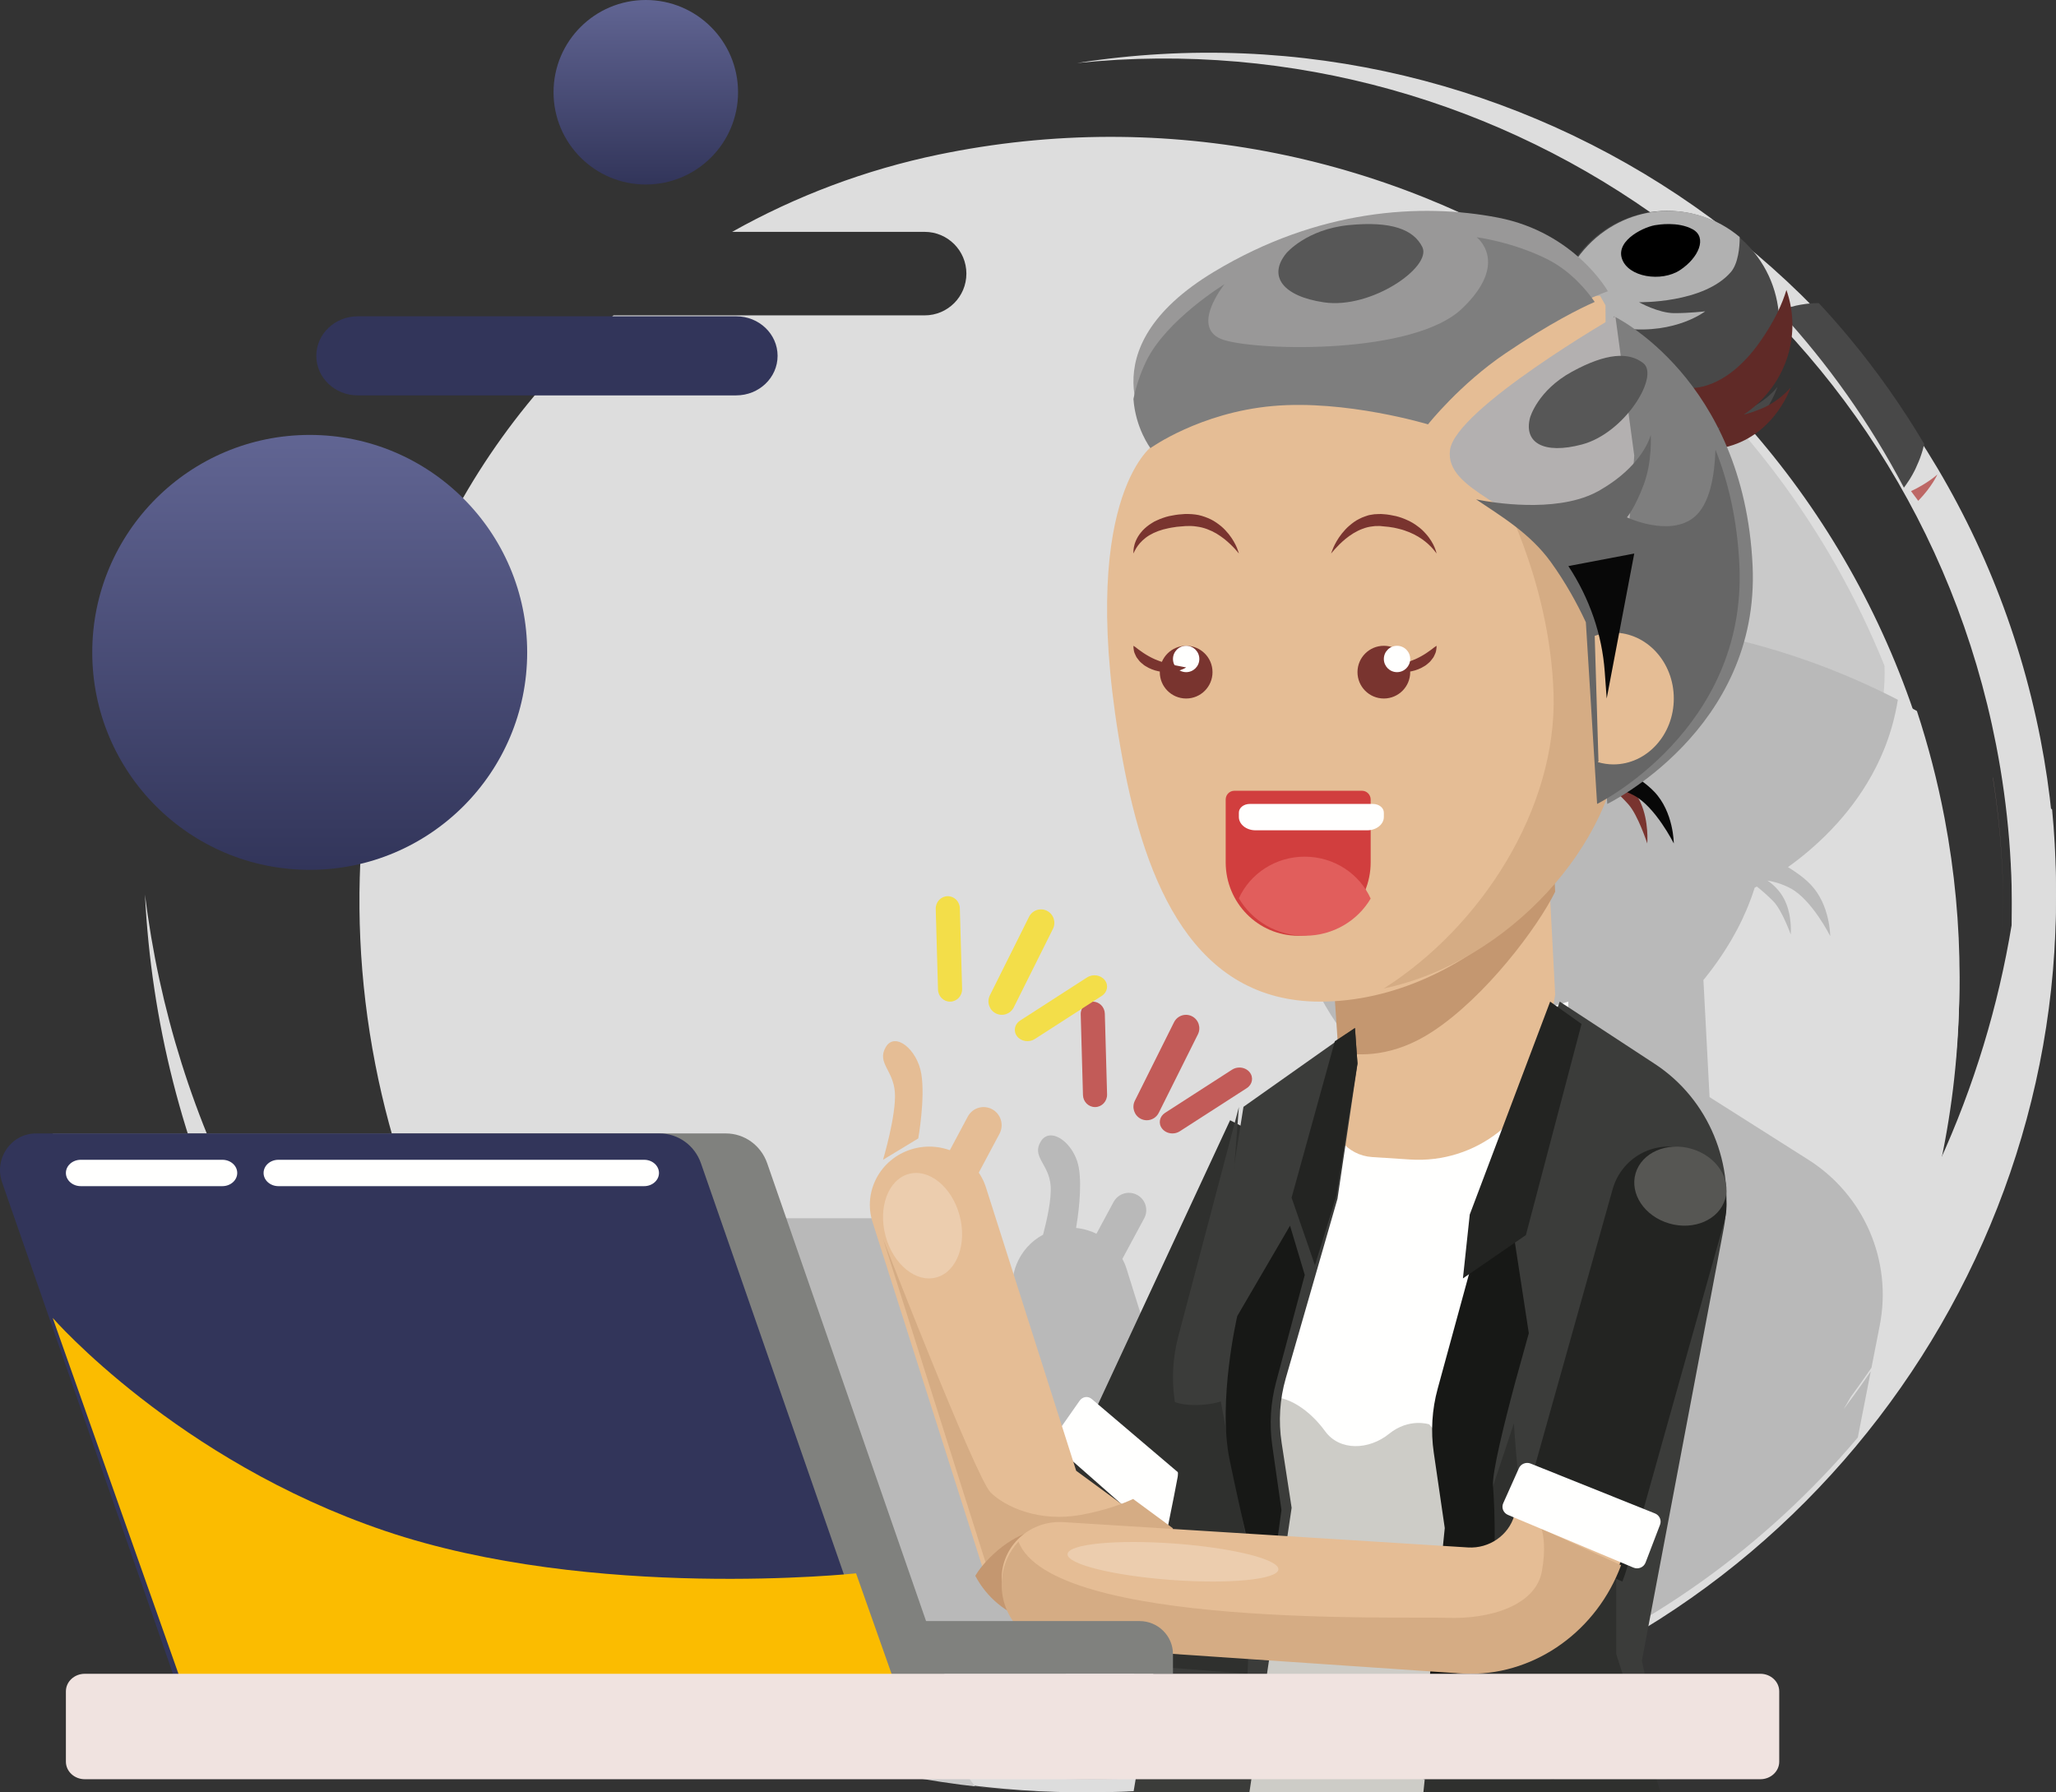 <?xml version="1.0" encoding="UTF-8" standalone="no"?>
<svg width="156px" height="136px" viewBox="0 0 156 136" version="1.1" xmlns="http://www.w3.org/2000/svg" xmlns:xlink="http://www.w3.org/1999/xlink">
    <rect x="0" y="0" width="156" height="136" fill="#333333" stroke="none"/>
    <!-- Generator: Sketch 49.1 (51147) - http://www.bohemiancoding.com/sketch -->
    <title>Group 15</title>
    <desc>Created with Sketch.</desc>
    <defs>
        <linearGradient x1="50%" y1="0%" x2="50%" y2="100%" id="linearGradient-1">
            <stop stop-color="#616593" offset="0%"></stop>
            <stop stop-color="#32355A" offset="100%"></stop>
        </linearGradient>
    </defs>
    <g id="Page-1" stroke="none" stroke-width="1" fill="none" fill-rule="evenodd">
        <g id="home1" transform="translate(-457, -2264)">
            <g id="Group-15" transform="translate(457, 2264)">
                <path d="M139.582,107.758 C139.767,107.448 139.947,107.134 140.127,106.821 C142.155,104.068 143.959,101.213 145.54,98.275 C143.83,101.603 141.837,104.778 139.582,107.758 M154.824,56.088 C148.174,21.97 115.749,-0.559 81.719,4.783 C114.497,1.383 145.027,23.537 151.457,56.527 C152.398,61.352 152.769,66.155 152.626,70.87 C151.602,77.058 149.759,83.151 147.082,88.981 C148.974,80.614 149.219,71.732 147.516,62.773 C140.868,27.791 106.883,4.761 71.959,11.58 C71.714,11.627 71.469,11.677 71.225,11.727 C65.665,12.879 60.386,14.877 55.55,17.593 L70.16,17.593 C71.908,17.593 73.325,19.012 73.325,20.761 C73.325,22.511 71.908,23.929 70.16,23.929 L46.549,23.929 C40.236,29.404 35.184,36.334 31.961,44.301 C27.44,55.473 25.997,68.041 28.475,80.754 C33.224,105.116 51.114,123.571 73.347,130.189 C60.016,128.572 46.988,123.192 35.946,113.895 C21.553,101.775 13.134,85.19 11,67.873 C11.942,87.067 20.549,105.832 36.401,119.181 C58.489,137.78 88.523,140.718 113.03,129.163 C142.435,118.719 160.969,87.612 154.824,56.088" id="Fill-204" fill="#DDDDDD"></path>
                <path d="M144.998,37 C142.253,32.062 138.877,27.566 135,23.593 L135.004,23.592 C138.882,27.564 142.254,32.06 145,36.998 L144.998,37 M140.68,25.692 C140.674,25.686 140.669,25.679 140.664,25.674 C140.669,25.68 140.674,25.686 140.68,25.692 M140.658,25.667 C139.858,24.754 139.031,23.863 138.182,23 C138.182,23 138.182,23 138.182,23 C139.032,23.864 139.858,24.754 140.658,25.667" id="Fill-205" fill="#CECDC8"></path>
                <path d="M144.46,37 C141.861,32.061 138.67,27.565 135,23.592 L135.118,23.545 C135.253,23.493 135.387,23.44 135.523,23.395 C135.635,23.358 135.749,23.327 135.862,23.295 C135.997,23.257 136.133,23.22 136.269,23.19 C136.386,23.163 136.503,23.142 136.619,23.121 C136.755,23.097 136.891,23.075 137.027,23.059 C137.146,23.044 137.266,23.032 137.385,23.023 C137.521,23.012 137.656,23.005 137.792,23.002 C137.828,23.001 137.865,23 137.901,23 C137.917,23 137.933,23.001 137.949,23.001 C137.968,23.001 137.988,23.001 138.007,23.001 C138.81,23.864 139.594,24.755 140.351,25.668 C140.352,25.67 140.354,25.673 140.356,25.675 C140.361,25.68 140.366,25.687 140.371,25.693 C142.433,28.182 144.317,30.852 146,33.683 C145.988,33.735 145.977,33.787 145.964,33.839 C145.935,33.954 145.908,34.068 145.875,34.182 C145.817,34.379 145.752,34.574 145.681,34.767 C145.649,34.854 145.614,34.939 145.579,35.024 C145.516,35.182 145.447,35.337 145.374,35.491 C145.34,35.562 145.309,35.633 145.274,35.703 C145.164,35.918 145.047,36.129 144.919,36.335 C144.889,36.384 144.855,36.431 144.824,36.48 C144.715,36.649 144.6,36.815 144.478,36.977 L144.46,37" id="Fill-206" fill="#484848"></path>
                <path d="M145.687,39 C145.462,38.666 145.23,38.335 145,38.004 C145.002,38.002 145.004,38.002 145.007,38 C145.237,38.332 145.463,38.664 145.688,38.998 C145.688,38.999 145.687,39 145.687,39" id="Fill-207" fill="#CECDC8"></path>
                <path d="M145.546,38 C145.366,37.754 145.184,37.51 145,37.266 C146.264,36.676 147,36 147,36 C147,36 146.589,36.933 145.546,38" id="Fill-208" fill="#BD6765"></path>
                <path d="M74.017,130 C73.998,129.994 73.978,129.988 73.958,129.982 C73.978,129.988 73.997,129.994 74.017,130 M73.94,129.977 C73.926,129.973 73.911,129.968 73.897,129.964 C73.912,129.968 73.925,129.973 73.94,129.977 M73.877,129.958 C73.863,129.954 73.849,129.95 73.834,129.945 C73.848,129.949 73.864,129.954 73.877,129.958 M73.817,129.94 C73.8,129.935 73.784,129.93 73.768,129.925 C73.784,129.93 73.8,129.935 73.817,129.94 M73.756,129.922 C73.736,129.915 73.715,129.909 73.695,129.903 C73.715,129.909 73.736,129.915 73.756,129.922 M73.686,129.9 C73.669,129.895 73.652,129.89 73.636,129.885 C73.652,129.89 73.669,129.895 73.686,129.9 M73.616,129.879 C73.603,129.874 73.588,129.87 73.575,129.866 C73.588,129.87 73.603,129.874 73.616,129.879 M73.555,129.859 C73.54,129.855 73.527,129.851 73.513,129.847 C73.528,129.851 73.54,129.855 73.555,129.859 M73.494,129.841 C73.476,129.835 73.459,129.83 73.441,129.824 C73.46,129.83 73.475,129.835 73.494,129.841 M73.434,129.823 C73.414,129.816 73.394,129.81 73.375,129.804 C73.395,129.81 73.414,129.816 73.434,129.823 M73.357,129.799 C73.343,129.794 73.329,129.79 73.314,129.785 C73.33,129.79 73.342,129.794 73.357,129.799 M73.294,129.779 C73.28,129.774 73.268,129.771 73.255,129.767 C73.268,129.771 73.28,129.774 73.294,129.779 M73.231,129.76 C73.219,129.756 73.206,129.751 73.193,129.748 C73.207,129.751 73.218,129.755 73.231,129.76 M73.172,129.74 C73.154,129.735 73.137,129.729 73.12,129.724 C73.137,129.729 73.154,129.735 73.172,129.74 M73.092,129.715 C73.08,129.711 73.069,129.708 73.057,129.704 C73.069,129.708 73.08,129.711 73.092,129.715 M73.026,129.695 C73.018,129.692 73.008,129.689 73,129.686 C73.009,129.689 73.017,129.692 73.026,129.695 M72.966,129.676 C72.958,129.673 72.949,129.67 72.941,129.667 C72.95,129.671 72.957,129.672 72.966,129.676 M72.908,129.657 C72.901,129.655 72.892,129.652 72.886,129.65 C72.893,129.652 72.901,129.655 72.908,129.657 M72.756,129.608 C72.752,129.607 72.746,129.605 72.742,129.604 C72.747,129.605 72.751,129.606 72.756,129.608 M72.698,129.589 C72.694,129.588 72.691,129.587 72.686,129.586 C72.69,129.587 72.695,129.588 72.698,129.589 M72.641,129.571 C72.639,129.57 72.637,129.57 72.635,129.569 C72.638,129.57 72.638,129.57 72.641,129.571 M113.58,128.953 C113.585,128.951 113.588,128.95 113.593,128.948 C113.588,128.95 113.584,128.951 113.58,128.953 M113.647,128.929 L113.648,128.928 C113.652,128.927 113.651,128.927 113.654,128.926 C113.652,128.926 113.649,128.928 113.647,128.929 M113.707,128.907 C113.709,128.906 113.708,128.906 113.711,128.906 C113.714,128.905 113.717,128.903 113.72,128.902 C113.715,128.904 113.712,128.905 113.707,128.907 M113.771,128.884 C113.773,128.883 113.771,128.884 113.772,128.883 C113.776,128.882 113.78,128.88 113.784,128.879 C113.779,128.881 113.776,128.882 113.771,128.884 M113.84,128.859 C113.841,128.858 113.841,128.858 113.843,128.858 C113.842,128.858 113.84,128.858 113.84,128.859 M113.897,128.838 C113.901,128.836 113.905,128.835 113.909,128.834 C113.905,128.835 113.9,128.836 113.897,128.838 M113.966,128.813 C113.971,128.811 113.973,128.81 113.978,128.808 C113.974,128.81 113.971,128.811 113.966,128.813 M114.024,128.792 C114.027,128.79 114.032,128.789 114.036,128.787 C114.032,128.789 114.027,128.79 114.024,128.792 M114.091,128.767 C114.095,128.766 114.102,128.763 114.105,128.762 C114.101,128.763 114.096,128.765 114.091,128.767 M114.157,128.743 C114.158,128.742 114.159,128.742 114.161,128.741 C114.159,128.742 114.158,128.742 114.157,128.743 M114.219,128.72 C114.221,128.719 114.224,128.718 114.226,128.717 C114.228,128.717 114.229,128.716 114.23,128.716 C114.226,128.717 114.223,128.718 114.219,128.72 M114.284,128.695 C114.286,128.695 114.285,128.695 114.287,128.694 L114.29,128.693 C114.288,128.694 114.286,128.695 114.284,128.695 M114.345,128.673 L114.348,128.672 C114.35,128.671 114.354,128.67 114.356,128.669 C114.351,128.67 114.349,128.671 114.345,128.673 M114.41,128.649 C114.412,128.648 114.411,128.648 114.413,128.648 L114.417,128.646 C114.415,128.647 114.412,128.648 114.41,128.649 M114.475,128.624 C114.476,128.624 114.477,128.624 114.479,128.623 C114.477,128.623 114.475,128.624 114.475,128.624 M114.535,128.602 C114.537,128.601 114.541,128.599 114.543,128.599 C114.54,128.6 114.538,128.6 114.535,128.602 M114.664,128.553 C114.666,128.552 114.663,128.553 114.665,128.553 C114.666,128.552 114.667,128.552 114.669,128.551 C114.667,128.552 114.666,128.552 114.664,128.553 M37.188,118.94 C37.184,118.936 37.18,118.933 37.176,118.929 C37.18,118.933 37.185,118.937 37.188,118.94 M37.139,118.898 C37.134,118.894 37.131,118.891 37.126,118.887 C37.131,118.891 37.134,118.894 37.139,118.898 M37.09,118.856 C37.085,118.852 37.081,118.849 37.077,118.845 C37.081,118.849 37.085,118.852 37.09,118.856 M37.039,118.814 C37.036,118.811 37.032,118.807 37.029,118.804 C37.032,118.808 37.036,118.81 37.039,118.814 M36.989,118.771 C36.986,118.768 36.983,118.765 36.98,118.763 C36.983,118.765 36.987,118.768 36.989,118.771 M36.938,118.727 C36.936,118.725 36.934,118.724 36.932,118.722 C36.934,118.724 36.936,118.725 36.938,118.727 M36.743,113.654 C36.739,113.652 36.734,113.647 36.731,113.645 C36.735,113.648 36.738,113.651 36.743,113.654 M36.701,113.619 C36.697,113.616 36.691,113.611 36.686,113.607 C36.691,113.611 36.696,113.616 36.701,113.619 M36.659,113.584 C36.654,113.579 36.648,113.574 36.643,113.57 C36.649,113.575 36.654,113.579 36.659,113.584 M36.618,113.549 C36.61,113.543 36.604,113.537 36.597,113.53 C36.604,113.536 36.611,113.543 36.618,113.549 M36.577,113.514 C36.568,113.506 36.559,113.499 36.551,113.491 C36.559,113.499 36.568,113.506 36.577,113.514 M36.536,113.479 C36.527,113.471 36.517,113.463 36.508,113.455 C36.517,113.462 36.527,113.471 36.536,113.479 M36.495,113.444 C36.485,113.435 36.474,113.426 36.465,113.418 C36.475,113.427 36.485,113.435 36.495,113.444 M36.454,113.409 C36.443,113.399 36.432,113.39 36.421,113.38 C36.432,113.389 36.443,113.399 36.454,113.409 M36.413,113.373 C36.401,113.363 36.39,113.354 36.378,113.343 C36.389,113.353 36.402,113.364 36.413,113.373 M36.372,113.338 C36.359,113.327 36.346,113.316 36.333,113.305 C36.346,113.316 36.36,113.327 36.372,113.338 M36.332,113.304 C29.5,107.422 24.044,100.516 20,93 L20.004,93 C24.048,100.515 29.5,107.423 36.332,113.304 M139.994,107.497 C140.691,106.568 141.354,105.615 142,104.649 L141.994,104.679 C141.353,105.636 140.686,106.576 139.994,107.497" id="Fill-209" fill="#CECDC8"></path>
                <path d="M81.991,136 C65.847,136 49.614,130.482 36.294,119.185 C36.277,119.171 36.262,119.158 36.245,119.144 C36.242,119.141 36.237,119.136 36.233,119.133 C36.221,119.122 36.208,119.112 36.196,119.102 C36.192,119.098 36.188,119.095 36.183,119.091 C36.171,119.081 36.158,119.07 36.147,119.06 C36.142,119.056 36.139,119.053 36.134,119.049 C36.122,119.039 36.109,119.028 36.097,119.017 C36.093,119.014 36.09,119.011 36.086,119.008 C36.073,118.996 36.06,118.985 36.047,118.974 C36.044,118.972 36.041,118.969 36.038,118.967 C36.023,118.955 36.01,118.943 35.996,118.931 C35.994,118.929 35.992,118.927 35.99,118.926 C27.534,111.673 21.185,102.845 17,93.234 L19.107,93.234 C23.14,100.741 28.579,107.639 35.392,113.514 C35.392,113.514 35.393,113.514 35.393,113.515 C35.406,113.526 35.419,113.537 35.432,113.548 C35.434,113.551 35.435,113.551 35.437,113.553 C35.449,113.564 35.461,113.573 35.473,113.583 C35.475,113.586 35.477,113.588 35.48,113.59 C35.491,113.6 35.502,113.609 35.513,113.619 C35.517,113.621 35.52,113.625 35.524,113.628 C35.533,113.636 35.544,113.645 35.554,113.654 C35.558,113.657 35.562,113.661 35.567,113.665 C35.576,113.673 35.586,113.68 35.595,113.689 C35.6,113.693 35.605,113.697 35.61,113.701 C35.618,113.708 35.627,113.716 35.636,113.724 C35.642,113.729 35.649,113.735 35.655,113.74 C35.663,113.747 35.669,113.752 35.677,113.759 C35.685,113.765 35.693,113.773 35.702,113.78 C35.707,113.784 35.713,113.789 35.718,113.793 C35.727,113.801 35.736,113.809 35.744,113.816 C35.749,113.82 35.755,113.825 35.76,113.829 C35.769,113.837 35.779,113.846 35.789,113.854 C35.792,113.857 35.797,113.861 35.801,113.864 C35.815,113.876 35.829,113.888 35.842,113.9 C46.053,122.56 57.976,127.82 70.258,129.806 C71.382,131.797 72.624,133.712 73.977,135.537 C76.646,135.842 79.327,135.993 82.005,135.993 C92.322,135.994 102.601,133.743 112.063,129.303 C102.597,133.745 92.312,136.001 81.991,136 M72.966,130.191 C72.949,130.189 72.932,130.187 72.914,130.185 C72.932,130.187 72.949,130.189 72.966,130.191 M72.966,130.191 C72.946,130.185 72.927,130.179 72.907,130.173 C72.901,130.172 72.895,130.169 72.889,130.168 C72.874,130.163 72.861,130.159 72.846,130.155 C72.84,130.153 72.834,130.151 72.827,130.149 C72.814,130.145 72.797,130.14 72.784,130.136 C72.778,130.134 72.772,130.132 72.766,130.13 C72.75,130.125 72.734,130.121 72.717,130.116 C72.713,130.114 72.71,130.113 72.706,130.112 C72.686,130.106 72.665,130.1 72.645,130.094 C72.642,130.093 72.639,130.091 72.636,130.09 C72.619,130.086 72.602,130.081 72.586,130.076 C72.579,130.073 72.573,130.072 72.567,130.07 C72.553,130.065 72.538,130.061 72.525,130.057 C72.518,130.055 72.512,130.053 72.505,130.05 C72.49,130.046 72.478,130.042 72.463,130.038 C72.457,130.036 72.451,130.034 72.444,130.032 C72.426,130.026 72.411,130.021 72.392,130.015 C72.389,130.015 72.387,130.014 72.385,130.014 C72.365,130.007 72.346,130.001 72.326,129.995 C72.32,129.993 72.313,129.991 72.308,129.99 C72.293,129.985 72.281,129.981 72.265,129.976 C72.259,129.974 72.251,129.972 72.245,129.97 C72.231,129.965 72.22,129.962 72.206,129.958 C72.198,129.955 72.191,129.953 72.183,129.951 C72.17,129.946 72.158,129.942 72.145,129.939 C72.137,129.936 72.131,129.934 72.123,129.931 C72.106,129.926 72.089,129.92 72.071,129.915 C72.062,129.912 72.052,129.909 72.043,129.906 C72.031,129.902 72.021,129.899 72.009,129.895 C71.998,129.892 71.988,129.889 71.978,129.886 C71.969,129.883 71.961,129.88 71.952,129.877 C71.941,129.874 71.929,129.87 71.918,129.867 C71.909,129.863 71.902,129.862 71.893,129.858 C71.882,129.855 71.871,129.851 71.86,129.848 C71.853,129.846 71.845,129.843 71.838,129.841 C71.794,129.827 71.752,129.814 71.709,129.799 C71.704,129.798 71.7,129.797 71.694,129.795 C71.68,129.79 71.666,129.786 71.651,129.781 C71.648,129.78 71.643,129.778 71.639,129.777 C71.625,129.772 71.608,129.767 71.594,129.763 C71.592,129.761 71.591,129.761 71.588,129.76 C54.077,124.072 39.449,110.881 32.166,93.234 L43.457,93.234 C43.624,101.637 50.434,108.399 58.811,108.399 C60.4,108.399 61.933,108.155 63.374,107.703 C64.077,115.436 66.365,122.706 69.91,129.179 C70.92,129.539 71.937,129.882 72.966,130.191 M112.159,129.258 C112.179,129.249 112.2,129.238 112.221,129.229 C112.199,129.239 112.179,129.248 112.159,129.258 M112.481,129.12 C112.484,129.119 112.489,129.117 112.493,129.116 C112.491,129.116 112.489,129.117 112.487,129.118 C112.484,129.119 112.484,129.119 112.481,129.12 M112.538,129.099 C112.539,129.099 112.542,129.098 112.543,129.098 C112.541,129.098 112.542,129.098 112.54,129.099 C112.539,129.099 112.539,129.099 112.538,129.099 M112.605,129.075 C112.61,129.073 112.615,129.071 112.621,129.07 C112.619,129.07 112.617,129.071 112.616,129.071 C112.612,129.072 112.608,129.074 112.605,129.075 M112.729,129.03 C112.734,129.028 112.741,129.026 112.745,129.024 C112.743,129.025 112.742,129.025 112.741,129.026 C112.737,129.027 112.733,129.029 112.729,129.03 M112.854,128.984 C112.859,128.982 112.866,128.98 112.871,128.978 C112.869,128.979 112.869,128.979 112.867,128.979 C112.864,128.981 112.859,128.982 112.855,128.984 L112.854,128.984 M113.048,128.912 C113.05,128.912 113.055,128.91 113.057,128.91 C113.055,128.91 113.052,128.911 113.05,128.912 L113.048,128.912 M113.118,128.887 C113.12,128.886 113.124,128.884 113.126,128.884 C113.124,128.884 113.122,128.885 113.121,128.885 L113.118,128.887 M113.174,128.866 C113.176,128.865 113.177,128.865 113.179,128.864 L113.176,128.865 C113.175,128.866 113.175,128.866 113.174,128.866 M113.243,128.84 C113.246,128.839 113.249,128.838 113.252,128.837 C113.25,128.837 113.25,128.838 113.247,128.838 L113.243,128.84 M113.365,128.794 C113.369,128.793 113.374,128.791 113.377,128.789 C113.376,128.79 113.374,128.791 113.373,128.791 C113.371,128.792 113.367,128.793 113.365,128.794 M113.494,128.745 C113.496,128.745 113.498,128.743 113.5,128.743 L113.499,128.743 C113.497,128.744 113.496,128.745 113.494,128.745 M142.785,53.709 C135.283,49.798 126.768,47.586 117.74,47.586 C109.527,47.586 101.739,49.414 94.752,52.689 C95.064,43.968 98.152,41.78 98.152,41.78 L98.139,41.762 L98.126,41.744 L98.103,41.71 L98.062,41.649 L98.046,41.625 L97.99,41.535 L97.972,41.507 L97.905,41.393 L97.884,41.356 L97.809,41.221 L97.784,41.175 C97.757,41.125 97.73,41.072 97.702,41.016 L97.677,40.967 C97.649,40.909 97.62,40.848 97.59,40.784 L97.565,40.73 C97.536,40.665 97.507,40.597 97.477,40.527 L97.452,40.465 C97.422,40.393 97.393,40.319 97.364,40.242 L97.34,40.176 C97.311,40.097 97.283,40.016 97.255,39.932 L97.233,39.862 C97.206,39.777 97.179,39.69 97.154,39.6 L97.134,39.526 C97.109,39.434 97.085,39.34 97.062,39.243 L97.047,39.17 C97.024,39.07 97.003,38.969 96.985,38.865 L96.973,38.797 C96.955,38.689 96.938,38.579 96.923,38.467 L96.918,38.415 C96.904,38.295 96.891,38.174 96.882,38.049 C96.708,35.55 97.73,32.127 102.846,28.831 C108.375,25.271 113.865,24 118.635,24 C120.393,24 122.053,24.173 123.581,24.467 C132.004,31.213 138.78,40.106 142.989,50.517 C142.993,50.723 143.002,50.932 143,51.135 C142.995,51.51 142.979,51.879 142.952,52.242 C142.926,52.604 142.889,52.96 142.842,53.309 C142.824,53.443 142.805,53.577 142.785,53.709" id="Fill-210" fill="#C9C9C9"></path>
                <path d="M72.677,130 C71.785,129.891 70.892,129.766 70.003,129.623 C70.002,129.622 70.001,129.62 70,129.619 C70.891,129.761 71.783,129.891 72.677,130 M112.099,129.122 C112.132,129.107 112.162,129.092 112.195,129.077 C112.162,129.092 112.131,129.107 112.099,129.122 M112.258,129.048 C112.303,129.027 112.35,129.005 112.394,128.984 C112.409,128.979 112.422,128.974 112.437,128.969 C112.423,128.974 112.408,128.979 112.394,128.984 C112.349,129.006 112.303,129.027 112.258,129.048 M112.444,128.966 C112.447,128.966 112.448,128.965 112.45,128.964 L112.451,128.964 C112.449,128.965 112.446,128.966 112.444,128.966 M112.465,128.959 C112.465,128.959 112.466,128.959 112.466,128.958 C112.47,128.957 112.474,128.956 112.477,128.954 C112.472,128.956 112.47,128.958 112.465,128.959 M112.495,128.948 C112.502,128.946 112.509,128.943 112.516,128.941 C112.517,128.941 112.518,128.94 112.519,128.94 C112.51,128.943 112.504,128.945 112.495,128.948 M112.537,128.934 C112.544,128.931 112.553,128.928 112.56,128.925 C112.552,128.928 112.545,128.93 112.537,128.934 M112.592,128.914 C112.592,128.913 112.594,128.913 112.596,128.912 C112.599,128.911 112.598,128.912 112.602,128.91 C112.598,128.912 112.595,128.913 112.592,128.914 M112.622,128.903 C112.629,128.9 112.634,128.899 112.641,128.896 C112.642,128.896 112.643,128.895 112.643,128.895 C112.637,128.898 112.629,128.9 112.622,128.903 M112.663,128.888 C112.672,128.885 112.679,128.883 112.688,128.879 C112.679,128.882 112.671,128.886 112.663,128.888 M112.703,128.874 C112.705,128.873 112.704,128.873 112.707,128.872 C112.708,128.872 112.711,128.871 112.712,128.871 C112.709,128.872 112.707,128.872 112.703,128.874 M112.715,128.87 C112.718,128.869 112.72,128.867 112.723,128.866 C112.725,128.866 112.727,128.865 112.729,128.865 C112.725,128.866 112.718,128.869 112.715,128.87 M112.747,128.858 C112.754,128.855 112.763,128.852 112.77,128.85 C112.761,128.853 112.756,128.855 112.747,128.858 M112.788,128.843 C112.797,128.84 112.803,128.838 112.811,128.835 C112.803,128.838 112.797,128.84 112.788,128.843 M112.831,128.828 C112.833,128.827 112.833,128.827 112.835,128.827 C112.836,128.826 112.838,128.825 112.839,128.825 C112.837,128.825 112.833,128.827 112.831,128.828 M112.851,128.821 L112.852,128.82 L112.853,128.819 L112.851,128.821 M112.872,128.813 C112.879,128.811 112.887,128.807 112.895,128.805 C112.886,128.807 112.88,128.81 112.872,128.813 M112.914,128.798 C112.921,128.795 112.932,128.791 112.939,128.788 C112.93,128.792 112.922,128.794 112.914,128.798 M112.954,128.783 C112.958,128.782 112.959,128.781 112.962,128.78 C112.963,128.78 112.964,128.779 112.965,128.779 C112.96,128.781 112.959,128.781 112.954,128.783 M112.978,128.774 C112.979,128.774 112.978,128.774 112.979,128.774 C112.981,128.773 112.982,128.773 112.983,128.772 C112.982,128.773 112.98,128.774 112.978,128.774 M112.997,128.768 C113.007,128.763 113.016,128.76 113.027,128.757 C113.028,128.756 113.029,128.756 113.03,128.755 C113.018,128.759 113.008,128.763 112.997,128.768 M113.035,128.753 L113.036,128.753 C113.049,128.748 113.066,128.742 113.079,128.738 C113.065,128.742 113.048,128.748 113.035,128.753 M113.104,128.728 C113.105,128.728 113.104,128.728 113.105,128.728 C113.11,128.726 113.115,128.724 113.121,128.722 C113.114,128.724 113.111,128.726 113.104,128.728 M113.142,128.714 C113.147,128.712 113.149,128.712 113.154,128.71 C113.156,128.709 113.157,128.709 113.158,128.708 C113.154,128.71 113.147,128.712 113.142,128.714 M113.181,128.7 C113.188,128.697 113.197,128.694 113.204,128.691 C113.198,128.693 113.188,128.697 113.181,128.7 M113.23,128.682 C113.231,128.681 113.232,128.681 113.234,128.68 C113.237,128.679 113.241,128.678 113.244,128.676 C113.239,128.679 113.235,128.68 113.23,128.682 M113.265,128.669 C113.27,128.667 113.276,128.664 113.281,128.663 C113.283,128.662 113.283,128.662 113.284,128.662 C113.278,128.664 113.271,128.667 113.265,128.669 M113.305,128.654 C113.312,128.651 113.321,128.648 113.328,128.645 C113.32,128.648 113.313,128.651 113.305,128.654 M113.346,128.639 L113.347,128.638 C113.349,128.638 113.349,128.638 113.35,128.637 L113.346,128.639 M113.353,128.636 C113.356,128.635 113.357,128.634 113.36,128.633 C113.363,128.632 113.368,128.63 113.371,128.629 C113.364,128.632 113.36,128.633 113.353,128.636 M113.388,128.623 C113.397,128.62 113.402,128.618 113.41,128.615 C113.402,128.618 113.396,128.62 113.388,128.623 M113.431,128.607 C113.439,128.604 113.444,128.602 113.453,128.599 C113.447,128.601 113.437,128.605 113.431,128.607 M113.471,128.592 C113.473,128.591 113.474,128.591 113.476,128.59 C113.479,128.589 113.482,128.588 113.485,128.587 C113.489,128.585 113.493,128.584 113.497,128.582 C113.489,128.585 113.479,128.589 113.471,128.592 M113.512,128.576 C113.52,128.573 113.53,128.57 113.539,128.566 L113.54,128.566 C113.531,128.569 113.52,128.574 113.512,128.576 M113.554,128.561 C113.563,128.558 113.572,128.554 113.581,128.551 C113.571,128.555 113.564,128.557 113.554,128.561 M113.595,128.545 C113.599,128.544 113.602,128.543 113.605,128.541 C113.607,128.541 113.607,128.541 113.609,128.54 C113.617,128.537 113.625,128.534 113.634,128.531 C113.622,128.535 113.607,128.541 113.595,128.545 M113.636,128.53 C113.65,128.525 113.665,128.519 113.679,128.514 C113.665,128.519 113.65,128.525 113.636,128.53 M113.683,128.512 C113.695,128.508 113.707,128.503 113.719,128.498 C113.708,128.503 113.695,128.508 113.683,128.512 M113.737,128.492 C113.744,128.489 113.752,128.486 113.759,128.483 C113.751,128.486 113.745,128.489 113.737,128.492 M113.78,128.475 C113.787,128.473 113.795,128.47 113.802,128.467 C113.795,128.469 113.787,128.473 113.78,128.475 M113.818,128.461 C113.827,128.457 113.834,128.455 113.843,128.451 C113.835,128.455 113.827,128.457 113.818,128.461 M113.862,128.444 C113.871,128.44 113.875,128.439 113.884,128.436 C113.875,128.439 113.87,128.441 113.862,128.444 M113.903,128.428 C113.91,128.426 113.918,128.423 113.925,128.42 C113.916,128.424 113.912,128.425 113.903,128.428 M113.945,128.412 C113.952,128.409 113.96,128.407 113.967,128.404 C113.96,128.407 113.951,128.41 113.945,128.412 M113.984,128.397 C113.991,128.395 114.001,128.391 114.008,128.388 C114.001,128.391 113.991,128.395 113.984,128.397 M114.028,128.38 C114.035,128.378 114.041,128.375 114.048,128.373 C114.04,128.376 114.036,128.377 114.028,128.38 M114.068,128.365 C114.075,128.362 114.081,128.36 114.088,128.357 C114.082,128.36 114.075,128.362 114.068,128.365 M114.11,128.349 C114.117,128.346 114.125,128.343 114.132,128.341 C114.125,128.343 114.117,128.346 114.11,128.349 M114.15,128.333 C114.157,128.331 114.168,128.326 114.175,128.324 C114.167,128.327 114.158,128.33 114.15,128.333 M114.192,128.317 C114.199,128.314 114.211,128.31 114.218,128.307 C114.209,128.311 114.2,128.314 114.192,128.317 M114.232,128.301 C114.241,128.298 114.247,128.296 114.255,128.292 C114.249,128.295 114.239,128.299 114.232,128.301 M114.289,128.279 C114.298,128.276 114.306,128.273 114.315,128.269 C114.306,128.272 114.298,128.276 114.289,128.279 M114.339,128.26 C114.344,128.258 114.348,128.256 114.353,128.254 C114.349,128.256 114.344,128.258 114.339,128.26 M114.38,128.244 C114.385,128.242 114.39,128.24 114.395,128.238 C114.39,128.24 114.385,128.242 114.38,128.244 M114.422,128.227 C114.426,128.226 114.431,128.224 114.434,128.223 C114.431,128.224 114.425,128.226 114.422,128.227 M114.462,128.212 C114.466,128.21 114.473,128.207 114.476,128.206 C114.471,128.208 114.467,128.209 114.462,128.212 M114.502,128.195 C114.508,128.194 114.511,128.193 114.516,128.19 C114.511,128.192 114.507,128.194 114.502,128.195 M114.542,128.18 C114.547,128.178 114.553,128.176 114.558,128.173 C114.552,128.176 114.549,128.177 114.542,128.18 M114.582,128.164 C114.587,128.162 114.593,128.16 114.598,128.158 C114.592,128.16 114.588,128.161 114.582,128.164 M114.622,128.148 C114.629,128.145 114.634,128.143 114.641,128.141 C114.634,128.143 114.629,128.146 114.622,128.148 M114.663,128.132 C114.668,128.13 114.674,128.128 114.68,128.125 C114.675,128.127 114.668,128.13 114.663,128.132 M114.705,128.115 C114.708,128.114 114.715,128.111 114.719,128.11 C114.714,128.112 114.71,128.113 114.705,128.115 M114.746,128.099 C114.751,128.097 114.752,128.096 114.758,128.094 C114.753,128.096 114.75,128.097 114.746,128.099 M114.786,128.083 C114.791,128.081 114.795,128.08 114.8,128.077 C114.795,128.079 114.791,128.081 114.786,128.083 M114.826,128.067 C114.829,128.065 114.835,128.063 114.839,128.062 C114.835,128.063 114.829,128.065 114.826,128.067 M114.902,128.036 C114.903,128.036 114.904,128.035 114.906,128.035 C114.904,128.035 114.903,128.036 114.902,128.036 M114.924,128.028 C114.932,128.024 114.938,128.022 114.947,128.018 C114.94,128.021 114.93,128.025 114.924,128.028 M114.974,128.007 C114.977,128.006 114.983,128.004 114.986,128.003 C114.983,128.004 114.977,128.006 114.974,128.007 M115.015,127.991 C115.018,127.989 115.023,127.988 115.026,127.986 C115.023,127.988 115.018,127.989 115.015,127.991 M115.055,127.975 C115.059,127.973 115.063,127.971 115.066,127.97 C115.062,127.972 115.06,127.973 115.055,127.975 M115.097,127.958 C115.1,127.956 115.102,127.956 115.105,127.954 C115.102,127.956 115.1,127.956 115.097,127.958 M115.139,127.94 C115.141,127.94 115.143,127.939 115.145,127.938 C115.143,127.939 115.141,127.94 115.139,127.94 M115.177,127.925 C115.181,127.923 115.182,127.923 115.186,127.921 C115.183,127.923 115.18,127.923 115.177,127.925 M115.216,127.909 C115.22,127.908 115.224,127.906 115.227,127.904 C115.224,127.906 115.219,127.908 115.216,127.909 M115.255,127.893 C115.26,127.891 115.263,127.89 115.267,127.888 C115.264,127.89 115.258,127.892 115.255,127.893 M115.298,127.876 C115.301,127.874 115.3,127.874 115.304,127.873 C115.303,127.874 115.299,127.875 115.298,127.876 M115.338,127.859 C115.339,127.858 115.341,127.858 115.343,127.857 C115.341,127.858 115.339,127.858 115.338,127.859 M115.378,127.843 L115.381,127.841 L115.378,127.843 M115.417,127.827 C115.419,127.826 115.418,127.826 115.42,127.826 L115.417,127.827 M115.649,127.731 C115.65,127.73 115.652,127.729 115.654,127.728 C115.652,127.729 115.65,127.73 115.649,127.731 M115.688,127.714 C115.689,127.714 115.691,127.713 115.694,127.712 C115.692,127.713 115.689,127.714 115.688,127.714 M115.726,127.698 C115.73,127.697 115.73,127.696 115.734,127.695 C115.73,127.696 115.73,127.697 115.726,127.698 M115.769,127.68 C115.771,127.679 115.769,127.68 115.771,127.679 L115.769,127.68 M115.807,127.664 C115.809,127.663 115.81,127.663 115.811,127.662 L115.807,127.664 M115.845,127.648 C115.847,127.647 115.851,127.646 115.852,127.645 C115.849,127.647 115.849,127.647 115.845,127.648 M115.884,127.632 C115.887,127.631 115.891,127.629 115.894,127.627 C115.891,127.629 115.887,127.631 115.884,127.632 M115.925,127.615 C115.926,127.614 115.928,127.613 115.93,127.612 C115.928,127.613 115.926,127.614 115.925,127.615 M115.965,127.597 L115.966,127.597 L115.965,127.597 M116.355,127.431 L116.356,127.43 L116.355,127.431 M151.972,70.883 C151.972,70.876 151.972,70.868 151.973,70.861 C151.972,70.868 151.972,70.876 151.972,70.883 M151.973,70.833 C151.974,70.824 151.974,70.815 151.974,70.806 C151.974,70.815 151.974,70.824 151.973,70.833 M151.975,70.785 C151.975,70.774 151.975,70.763 151.975,70.753 C151.975,70.763 151.975,70.774 151.975,70.785 M151.976,70.742 C152.082,66.875 151.834,62.948 151.212,59 C151.214,59.002 151.216,59.003 151.218,59.004 C151.839,62.951 152.082,66.877 151.976,70.742 M146.852,62.809 C146.851,62.805 146.85,62.803 146.85,62.798 C146.85,62.802 146.851,62.805 146.852,62.809" id="Fill-211" fill="#F0C2BC"></path>
                <path d="M88.21,130 L81.761,130 L69.292,94.723 C68.818,93.381 67.552,92.485 66.132,92.485 L44.003,92.485 C44.001,92.38 44,92.276 44,92.171 C44,83.634 50.903,76.714 59.418,76.714 C62.787,76.714 65.9,77.8 68.436,79.637 C73.814,67.459 83.475,57.606 95.504,52 C95.386,55.293 95.666,59.52 96.663,64.914 C98.41,74.358 102.108,83.263 111.689,83.263 C112.092,83.263 112.493,83.245 112.894,83.219 L113.041,85.427 L111.644,86.438 L104.88,91.336 L104.679,92.047 L94.069,113.793 L93.927,113.686 C93.798,113.589 93.647,113.543 93.497,113.543 C93.288,113.543 93.082,113.634 92.943,113.809 L91.409,115.741 L85.364,96.317 C85.282,96.054 85.175,95.807 85.052,95.573 L86.702,92.49 C87.046,91.849 86.805,91.05 86.165,90.705 C85.968,90.598 85.755,90.548 85.544,90.548 C85.076,90.548 84.622,90.8 84.385,91.243 L83.09,93.662 C82.611,93.426 82.089,93.274 81.549,93.224 C81.675,92.482 82.024,90.159 81.752,88.625 C81.51,87.262 80.466,86.176 79.639,86.176 C79.346,86.176 79.08,86.312 78.887,86.622 C78.15,87.804 79.501,88.337 79.624,90.019 C79.696,91.019 79.346,92.608 79.049,93.736 C77.221,94.721 76.284,96.895 76.925,98.956 L85.217,125.598 C85.665,127.03 86.55,128.224 87.702,129.056 C87.835,129.392 88.003,129.709 88.21,130 M93.815,81.12 C93.63,81.12 93.443,81.176 93.281,81.292 L88.391,84.799 C87.978,85.096 87.882,85.673 88.178,86.087 C88.358,86.339 88.64,86.473 88.928,86.473 C89.113,86.473 89.301,86.417 89.463,86.301 L94.352,82.794 C94.766,82.497 94.861,81.921 94.565,81.506 C94.385,81.255 94.102,81.12 93.815,81.12 M89.446,76.422 C89.11,76.422 88.785,76.608 88.623,76.931 L85.923,82.315 C85.695,82.771 85.878,83.326 86.332,83.555 C86.465,83.621 86.606,83.653 86.745,83.653 C87.082,83.653 87.407,83.467 87.569,83.145 L90.268,77.76 C90.497,77.304 90.314,76.75 89.859,76.521 C89.727,76.454 89.585,76.422 89.446,76.422 M82.915,75.698 C82.907,75.698 82.898,75.698 82.889,75.699 C82.38,75.713 81.98,76.138 81.995,76.648 L82.167,82.672 C82.181,83.173 82.59,83.568 83.087,83.568 C83.095,83.568 83.105,83.568 83.114,83.568 C83.622,83.554 84.022,83.129 84.007,82.619 L83.835,76.595 C83.821,76.094 83.412,75.698 82.915,75.698 M113.178,128.362 C113.197,128.356 113.215,128.349 113.234,128.343 C113.232,128.343 113.231,128.344 113.228,128.345 C113.225,128.346 113.224,128.346 113.221,128.347 C113.207,128.352 113.193,128.357 113.178,128.362 M113.25,128.336 C113.267,128.331 113.284,128.325 113.3,128.319 C113.293,128.322 113.286,128.324 113.279,128.327 C113.274,128.328 113.267,128.331 113.261,128.333 C113.258,128.334 113.254,128.335 113.25,128.336 M113.315,128.313 C113.331,128.308 113.345,128.303 113.361,128.297 C113.356,128.299 113.349,128.301 113.344,128.303 C113.337,128.306 113.328,128.309 113.321,128.312 C113.319,128.312 113.317,128.313 113.315,128.313 M113.379,128.291 C113.394,128.285 113.409,128.28 113.424,128.274 C113.417,128.277 113.413,128.278 113.406,128.281 C113.399,128.283 113.392,128.286 113.385,128.288 C113.381,128.29 113.382,128.289 113.379,128.291 M113.444,128.268 C113.459,128.262 113.475,128.256 113.49,128.251 C113.488,128.252 113.488,128.251 113.486,128.252 C113.481,128.254 113.476,128.256 113.471,128.258 C113.462,128.261 113.455,128.263 113.446,128.266 L113.444,128.268 M113.506,128.245 C113.522,128.239 113.537,128.234 113.553,128.228 C113.546,128.23 113.537,128.234 113.53,128.236 C113.524,128.239 113.518,128.24 113.512,128.243 C113.51,128.243 113.508,128.244 113.506,128.245 M113.569,128.222 C113.585,128.216 113.601,128.21 113.618,128.205 C113.616,128.205 113.616,128.205 113.614,128.206 C113.607,128.208 113.601,128.211 113.594,128.213 C113.585,128.216 113.58,128.218 113.571,128.222 L113.569,128.222 M113.635,128.198 C113.649,128.193 113.664,128.188 113.678,128.182 L113.677,128.183 C113.67,128.185 113.661,128.189 113.654,128.191 C113.647,128.194 113.642,128.195 113.636,128.197 L113.635,128.198 M113.695,128.176 C113.712,128.17 113.729,128.164 113.745,128.158 C113.742,128.159 113.74,128.16 113.737,128.161 C113.732,128.162 113.726,128.165 113.721,128.166 C113.714,128.169 113.704,128.173 113.697,128.176 L113.695,128.176 M113.762,128.151 C113.777,128.146 113.794,128.14 113.809,128.135 C113.798,128.138 113.79,128.141 113.779,128.145 C113.774,128.147 113.771,128.148 113.766,128.15 C113.764,128.151 113.764,128.151 113.762,128.151 M113.819,128.131 C113.837,128.124 113.855,128.118 113.873,128.11 C113.868,128.113 113.866,128.114 113.861,128.115 C113.848,128.12 113.831,128.126 113.819,128.131 M113.887,128.105 C113.903,128.099 113.92,128.093 113.936,128.087 C113.931,128.09 113.929,128.09 113.923,128.092 C113.917,128.095 113.909,128.097 113.903,128.1 C113.897,128.102 113.892,128.103 113.887,128.105 M113.951,128.082 C113.967,128.076 113.984,128.07 113.999,128.064 C113.994,128.066 113.991,128.067 113.986,128.069 C113.979,128.072 113.97,128.075 113.963,128.078 C113.958,128.079 113.956,128.08 113.951,128.082 M114.015,128.058 C114.031,128.052 114.047,128.046 114.063,128.04 C114.058,128.042 114.052,128.045 114.046,128.046 C114.04,128.049 114.032,128.052 114.026,128.054 C114.022,128.056 114.019,128.057 114.015,128.058 M114.077,128.035 C114.094,128.028 114.112,128.022 114.129,128.016 L114.128,128.016 C114.121,128.018 114.117,128.02 114.11,128.023 C114.103,128.026 114.094,128.029 114.087,128.032 C114.085,128.032 114.079,128.034 114.077,128.035 M114.141,128.011 C114.158,128.005 114.175,127.998 114.192,127.992 C114.183,127.995 114.178,127.997 114.169,128 C114.164,128.003 114.158,128.005 114.152,128.007 C114.149,128.008 114.145,128.01 114.141,128.011 M114.203,127.988 C114.221,127.981 114.239,127.974 114.257,127.968 C114.255,127.968 114.254,127.969 114.252,127.97 C114.245,127.972 114.241,127.974 114.234,127.976 C114.225,127.98 114.221,127.981 114.212,127.985 C114.209,127.986 114.206,127.987 114.203,127.988 M114.266,127.964 C114.284,127.957 114.302,127.951 114.32,127.943 C114.311,127.947 114.301,127.951 114.293,127.954 C114.288,127.956 114.283,127.958 114.278,127.96 C114.274,127.961 114.27,127.963 114.266,127.964 M114.326,127.941 C114.346,127.934 114.366,127.926 114.386,127.919 C114.383,127.92 114.379,127.922 114.376,127.923 C114.371,127.924 114.367,127.926 114.362,127.928 C114.353,127.931 114.343,127.935 114.335,127.939 C114.333,127.939 114.328,127.941 114.326,127.941 M114.389,127.918 C124.788,123.975 133.769,117.416 140.699,109.172 L141.679,104.133 C143.107,102.012 144.407,99.806 145.577,97.527 C144.001,100.46 142.203,103.31 140.182,106.059 C140.715,105.334 141.231,104.601 141.732,103.862 L142.361,100.631 C143.318,95.717 141.174,90.718 136.961,88.031 L129.482,83.263 L129.018,74.35 C129.088,74.263 129.159,74.176 129.229,74.089 C129.341,73.946 129.452,73.802 129.561,73.657 C129.644,73.548 129.726,73.437 129.807,73.327 C129.908,73.188 130.008,73.048 130.106,72.907 C130.189,72.788 130.271,72.667 130.351,72.546 C130.443,72.41 130.533,72.275 130.621,72.138 C130.704,72.006 130.785,71.873 130.866,71.741 C130.944,71.612 131.025,71.483 131.101,71.352 C131.191,71.197 131.277,71.04 131.363,70.883 C131.423,70.773 131.487,70.664 131.545,70.554 C131.683,70.293 131.814,70.029 131.94,69.765 C131.986,69.667 132.027,69.57 132.072,69.472 C132.152,69.295 132.232,69.118 132.307,68.941 C132.354,68.828 132.397,68.715 132.442,68.602 C132.507,68.438 132.571,68.274 132.631,68.11 C132.674,67.992 132.714,67.875 132.754,67.757 C132.804,67.61 132.853,67.463 132.899,67.315 L132.9,67.32 C132.9,67.32 132.96,67.291 133.063,67.237 C133.336,67.455 133.846,67.88 134.31,68.364 C134.98,69.061 135.625,70.887 135.625,70.887 C135.625,70.887 135.752,69.451 135.154,68.24 C134.776,67.477 134.199,67.008 133.865,66.783 L133.866,66.783 C134.353,66.861 134.948,67.025 135.584,67.359 C137.226,68.22 138.612,71.01 138.612,71.01 C138.612,71.01 138.612,68.63 137.127,67.079 C136.642,66.572 135.992,66.113 135.416,65.757 C136.376,65.066 137.507,64.143 138.63,62.972 C138.807,62.787 138.984,62.597 139.159,62.4 C140.212,61.221 141.229,59.822 142.052,58.194 C142.327,57.651 142.58,57.084 142.806,56.49 C143.214,55.417 143.533,54.261 143.729,53.019 C144.307,53.319 144.88,53.629 145.447,53.949 C146.304,56.557 147.005,59.248 147.533,62.015 C147.534,62.019 147.534,62.022 147.535,62.026 C147.539,62.046 147.543,62.066 147.547,62.086 C148.315,66.138 148.686,70.175 148.685,74.156 C148.685,78.959 148.145,83.681 147.114,88.249 C149.782,82.429 151.618,76.346 152.638,70.169 C152.639,70.152 152.639,70.135 152.64,70.119 C152.64,70.112 152.64,70.105 152.641,70.097 C152.641,70.088 152.641,70.079 152.641,70.069 C152.642,70.061 152.642,70.051 152.642,70.042 C152.642,70.035 152.642,70.028 152.643,70.021 C152.643,70.01 152.643,69.999 152.643,69.989 C152.644,69.985 152.644,69.982 152.644,69.978 C152.75,66.103 152.508,62.168 151.888,58.212 C153.208,59.226 154.482,60.298 155.704,61.425 C158.412,89.329 142.315,115.879 117.128,126.805 L117.128,126.805 C116.998,126.861 116.869,126.917 116.739,126.972 L116.739,126.972 C116.728,126.977 116.715,126.982 116.704,126.987 C116.702,126.988 116.7,126.989 116.698,126.99 C116.687,126.994 116.679,126.998 116.668,127.003 C116.665,127.004 116.661,127.006 116.657,127.007 C116.648,127.011 116.636,127.016 116.626,127.02 C116.625,127.021 116.621,127.022 116.619,127.023 C116.608,127.028 116.597,127.033 116.585,127.038 C116.584,127.038 116.583,127.039 116.581,127.039 C116.568,127.045 116.558,127.049 116.545,127.055 C116.543,127.055 116.545,127.055 116.543,127.055 C116.532,127.06 116.519,127.065 116.508,127.07 C116.505,127.071 116.504,127.072 116.501,127.073 C116.489,127.078 116.479,127.082 116.468,127.087 C116.466,127.088 116.464,127.089 116.462,127.09 C116.451,127.094 116.44,127.099 116.429,127.104 C116.427,127.104 116.425,127.105 116.423,127.106 C116.347,127.138 116.271,127.169 116.195,127.201 C116.193,127.202 116.194,127.201 116.192,127.202 C116.179,127.208 116.169,127.212 116.156,127.217 L116.153,127.218 C116.141,127.223 116.13,127.228 116.119,127.233 C116.117,127.234 116.115,127.234 116.113,127.235 C116.102,127.24 116.091,127.244 116.08,127.249 C116.076,127.25 116.077,127.25 116.073,127.252 C116.062,127.256 116.055,127.259 116.043,127.264 C116.038,127.266 116.036,127.267 116.031,127.269 C116.021,127.273 116.013,127.276 116.003,127.28 C116,127.282 115.996,127.283 115.992,127.285 C115.982,127.289 115.972,127.293 115.962,127.297 C115.958,127.299 115.957,127.299 115.953,127.301 C115.942,127.305 115.932,127.309 115.921,127.314 C115.919,127.315 115.917,127.316 115.915,127.316 C115.906,127.321 115.891,127.326 115.882,127.33 C115.878,127.331 115.877,127.332 115.873,127.334 C115.863,127.338 115.853,127.342 115.843,127.346 C115.84,127.347 115.835,127.349 115.831,127.351 C115.822,127.354 115.813,127.358 115.803,127.362 C115.799,127.364 115.795,127.365 115.791,127.367 C115.782,127.371 115.772,127.374 115.763,127.379 C115.759,127.38 115.754,127.382 115.751,127.383 C115.741,127.387 115.733,127.391 115.723,127.394 C115.714,127.398 115.709,127.4 115.7,127.404 C115.694,127.406 115.689,127.408 115.683,127.411 C115.681,127.411 115.68,127.412 115.678,127.412 C115.657,127.421 115.637,127.429 115.616,127.438 C115.612,127.439 115.606,127.442 115.603,127.443 C115.595,127.446 115.586,127.45 115.577,127.454 C115.572,127.456 115.568,127.457 115.563,127.459 C115.553,127.463 115.545,127.467 115.535,127.471 C115.529,127.473 115.528,127.473 115.523,127.475 C115.515,127.479 115.504,127.483 115.496,127.486 C115.493,127.487 115.486,127.49 115.482,127.491 C115.474,127.495 115.465,127.498 115.457,127.502 C115.452,127.504 115.445,127.506 115.44,127.508 C115.432,127.512 115.427,127.514 115.419,127.517 C115.411,127.52 115.407,127.521 115.4,127.525 C115.393,127.527 115.382,127.531 115.376,127.534 C115.37,127.536 115.365,127.538 115.36,127.541 C115.353,127.543 115.343,127.547 115.336,127.55 C115.331,127.552 115.325,127.554 115.32,127.556 C115.312,127.56 115.302,127.564 115.294,127.567 C115.289,127.569 115.286,127.57 115.28,127.572 C115.272,127.575 115.262,127.579 115.254,127.582 C115.251,127.584 115.244,127.587 115.24,127.588 C115.23,127.592 115.223,127.595 115.213,127.599 C115.209,127.6 115.204,127.602 115.2,127.604 C115.192,127.607 115.182,127.611 115.173,127.614 C115.168,127.616 115.164,127.618 115.159,127.621 C115.149,127.624 115.142,127.627 115.132,127.631 C115.126,127.633 115.123,127.634 115.117,127.636 C115.109,127.64 115.101,127.642 115.093,127.646 C115.084,127.65 115.077,127.652 115.068,127.656 C115.057,127.66 115.046,127.665 115.034,127.669 C115.025,127.673 115.02,127.675 115.011,127.678 C115.006,127.68 115.001,127.682 114.996,127.684 C114.989,127.687 114.978,127.691 114.971,127.694 C114.964,127.697 114.96,127.698 114.954,127.7 C114.947,127.703 114.936,127.708 114.929,127.71 C114.922,127.713 114.918,127.715 114.911,127.717 C114.904,127.72 114.897,127.723 114.889,127.726 C114.883,127.728 114.874,127.732 114.868,127.734 C114.86,127.737 114.854,127.739 114.847,127.742 C114.841,127.744 114.834,127.747 114.828,127.75 C114.821,127.752 114.814,127.755 114.807,127.757 C114.8,127.76 114.794,127.763 114.787,127.765 C114.78,127.768 114.771,127.772 114.764,127.774 C114.757,127.777 114.753,127.778 114.747,127.781 C114.74,127.784 114.732,127.786 114.725,127.789 C114.718,127.792 114.711,127.795 114.704,127.797 C114.697,127.8 114.69,127.803 114.683,127.806 C114.678,127.807 114.668,127.811 114.663,127.813 C114.655,127.816 114.651,127.818 114.642,127.821 C114.635,127.824 114.63,127.826 114.623,127.829 C114.614,127.832 114.607,127.835 114.598,127.838 C114.593,127.84 114.587,127.842 114.582,127.844 C114.575,127.847 114.567,127.85 114.56,127.853 C114.554,127.855 114.546,127.858 114.539,127.86 C114.532,127.863 114.524,127.866 114.517,127.869 C114.51,127.872 114.506,127.873 114.5,127.876 C114.487,127.881 114.476,127.885 114.463,127.889 C114.461,127.89 114.461,127.89 114.459,127.891 C114.445,127.896 114.431,127.902 114.417,127.907 C114.415,127.908 114.416,127.907 114.414,127.908 C114.405,127.912 114.398,127.914 114.389,127.918 M99.288,123.473 L99.189,123.467 L99.214,123.417 L99.288,123.473 M92.075,117.88 L92.073,117.875 L92.076,117.878 L92.075,117.88 M139.64,106.994 C139.653,106.977 139.665,106.96 139.678,106.943 C139.665,106.96 139.653,106.977 139.64,106.994" id="Fill-212" fill="#DDDDDD"></path>
                <path d="M113,128.776 C113.009,128.773 113.019,128.769 113.027,128.765 C113.026,128.766 113.026,128.766 113.025,128.767 C113.016,128.77 113.009,128.772 113.001,128.776 L113,128.776 M113.113,128.733 L113.119,128.731 L113.118,128.732 C113.116,128.732 113.114,128.733 113.113,128.733 M113.228,128.69 C113.234,128.688 113.244,128.684 113.251,128.681 C113.249,128.682 113.245,128.683 113.244,128.684 C113.238,128.686 113.234,128.688 113.228,128.69 M113.329,128.651 C113.333,128.65 113.332,128.65 113.335,128.649 C113.332,128.65 113.336,128.649 113.333,128.65 C113.332,128.65 113.33,128.651 113.329,128.651 M113.443,128.608 C113.451,128.605 113.461,128.601 113.471,128.597 C113.466,128.599 113.461,128.601 113.457,128.603 C113.454,128.604 113.455,128.603 113.452,128.605 C113.449,128.606 113.445,128.607 113.443,128.608 M113.664,128.524 C113.672,128.52 113.685,128.516 113.693,128.512 L113.692,128.513 C113.684,128.516 113.679,128.518 113.67,128.521 C113.669,128.522 113.666,128.523 113.664,128.524 M113.884,128.439 C113.894,128.435 113.904,128.431 113.913,128.427 C113.912,128.428 113.913,128.427 113.912,128.428 C113.906,128.43 113.894,128.435 113.888,128.437 C113.887,128.437 113.885,128.438 113.884,128.439 M113.995,128.396 C114,128.394 114.005,128.392 114.012,128.389 L114.009,128.39 C114.006,128.391 114.004,128.392 114.001,128.393 C113.999,128.394 113.997,128.395 113.995,128.396 M114.122,128.347 C114.124,128.345 114.127,128.344 114.131,128.343 C114.129,128.343 114.13,128.343 114.129,128.344 C114.126,128.345 114.124,128.346 114.122,128.347 M114.215,128.31 C114.218,128.309 114.224,128.307 114.227,128.305 C114.224,128.306 114.226,128.306 114.223,128.307 C114.22,128.308 114.219,128.309 114.215,128.31 M114.333,128.264 C114.339,128.261 114.346,128.259 114.352,128.256 C114.35,128.257 114.348,128.258 114.347,128.259 C114.344,128.26 114.336,128.263 114.333,128.264 M114.435,128.224 C114.441,128.221 114.439,128.222 114.445,128.22 C114.442,128.221 114.444,128.22 114.44,128.222 C114.438,128.222 114.437,128.223 114.435,128.224 M114.549,128.179 C114.556,128.176 114.564,128.173 114.571,128.17 C114.566,128.172 114.564,128.173 114.559,128.175 C114.557,128.176 114.556,128.176 114.553,128.177 C114.552,128.178 114.551,128.178 114.549,128.179 M114.771,128.091 C114.777,128.089 114.781,128.087 114.787,128.085 C114.782,128.087 114.777,128.089 114.771,128.091 M114.88,128.047 L114.882,128.047 C114.879,128.048 114.884,128.046 114.881,128.047 L114.88,128.047 M114.994,128.002 C114.997,128.001 114.996,128.001 115,128 C114.997,128.001 114.997,128.001 114.994,128.002" id="Fill-213" fill="#CD9F9B"></path>
                <path d="M82.808,135 C80.113,135 77.413,134.849 74.727,134.546 C73.364,132.729 72.114,130.823 70.982,128.841 C71.871,128.984 72.764,129.109 73.656,129.218 C73.674,129.22 73.691,129.222 73.709,129.224 C72.672,128.917 71.648,128.575 70.632,128.217 C67.062,121.774 64.759,114.537 64.052,106.84 C62.6,107.29 61.057,107.532 59.458,107.532 C51.024,107.532 44.168,100.802 44,92.437 L66.189,92.437 C67.613,92.437 68.883,93.331 69.358,94.668 L81.862,129.835 L88.328,129.835 C88.121,129.545 87.952,129.229 87.819,128.894 C86.664,128.065 85.776,126.874 85.327,125.447 L77.013,98.888 C76.369,96.834 77.309,94.667 79.143,93.684 C79.44,92.56 79.791,90.976 79.719,89.979 C79.595,88.302 78.241,87.771 78.98,86.593 C79.173,86.284 79.44,86.148 79.734,86.148 C80.563,86.148 81.61,87.231 81.852,88.589 C82.125,90.119 81.775,92.434 81.649,93.174 C82.191,93.223 82.714,93.376 83.194,93.611 L84.493,91.199 C84.731,90.758 85.186,90.506 85.656,90.506 C85.866,90.506 86.08,90.557 86.278,90.663 C86.92,91.006 87.161,91.803 86.816,92.443 L85.162,95.515 C85.285,95.749 85.392,95.995 85.474,96.257 L91.536,115.621 L93.074,113.695 C93.214,113.52 93.421,113.429 93.63,113.429 C93.78,113.429 93.932,113.476 94.061,113.572 L94.204,113.679 L104.843,92.001 L105.044,91.292 L111.827,86.409 L113.227,85.401 L113.081,83.2 C112.679,83.227 112.276,83.244 111.872,83.244 C102.265,83.244 98.557,74.366 96.805,64.952 C95.805,59.575 95.524,55.361 95.642,52.079 C102.676,48.819 110.518,47 118.786,47 C127.875,47 136.447,49.201 144,53.095 C143.803,54.333 143.484,55.485 143.075,56.555 C142.848,57.146 142.594,57.712 142.319,58.254 C141.493,59.876 140.474,61.271 139.418,62.447 C139.242,62.642 139.065,62.832 138.888,63.016 C137.761,64.184 136.627,65.103 135.664,65.793 C136.242,66.147 136.894,66.605 137.38,67.111 C138.869,68.657 138.869,71.029 138.869,71.029 C138.869,71.029 137.479,68.248 135.832,67.389 C135.195,67.057 134.599,66.893 134.11,66.815 L134.109,66.816 C134.444,67.04 135.023,67.507 135.401,68.268 C136.002,69.475 135.873,70.906 135.873,70.906 C135.873,70.906 135.227,69.086 134.556,68.391 C134.09,67.909 133.579,67.486 133.304,67.268 C133.201,67.322 133.141,67.351 133.141,67.351 L133.141,67.346 C133.095,67.493 133.045,67.64 132.995,67.787 C132.955,67.904 132.915,68.021 132.872,68.138 C132.812,68.302 132.747,68.465 132.682,68.629 C132.637,68.741 132.594,68.854 132.547,68.967 C132.472,69.144 132.392,69.319 132.311,69.496 C132.266,69.593 132.225,69.691 132.179,69.788 C132.053,70.052 131.921,70.314 131.783,70.574 C131.724,70.685 131.661,70.793 131.6,70.903 C131.514,71.059 131.428,71.216 131.337,71.371 C131.261,71.5 131.181,71.629 131.102,71.758 C131.021,71.89 130.94,72.022 130.856,72.154 C130.768,72.29 130.677,72.425 130.586,72.56 C130.505,72.681 130.423,72.801 130.339,72.921 C130.241,73.061 130.141,73.2 130.039,73.339 C129.958,73.449 129.876,73.559 129.793,73.668 C129.684,73.812 129.573,73.956 129.46,74.098 C129.391,74.186 129.319,74.272 129.248,74.359 L129.714,83.244 L137.213,87.997 C141.439,90.676 143.588,95.659 142.629,100.558 L141.998,103.779 C141.495,104.516 140.978,105.246 140.444,105.969 C140.264,106.28 140.085,106.593 139.899,106.901 C139.913,106.884 139.925,106.868 139.938,106.851 C140.632,105.935 141.302,105.001 141.945,104.049 L140.962,109.073 C134.013,117.29 125.008,123.829 114.58,127.759 C114.578,127.76 114.578,127.76 114.576,127.76 C114.557,127.768 114.536,127.776 114.517,127.783 C114.515,127.783 114.513,127.784 114.511,127.785 L114.51,127.785 C114.493,127.792 114.474,127.799 114.457,127.806 C114.453,127.807 114.451,127.808 114.447,127.809 C114.429,127.816 114.411,127.823 114.393,127.829 C114.39,127.83 114.385,127.833 114.382,127.834 C114.365,127.84 114.348,127.846 114.331,127.852 C114.327,127.854 114.322,127.855 114.319,127.857 C114.302,127.864 114.284,127.87 114.267,127.876 C114.264,127.877 114.262,127.878 114.258,127.879 C114.255,127.881 114.256,127.88 114.252,127.882 C114.236,127.888 114.221,127.894 114.205,127.899 C114.201,127.901 114.197,127.902 114.194,127.903 C114.192,127.904 114.19,127.905 114.189,127.905 C114.173,127.911 114.156,127.917 114.14,127.923 C114.138,127.924 114.134,127.925 114.132,127.926 C114.13,127.927 114.127,127.928 114.125,127.929 C114.109,127.935 114.092,127.941 114.077,127.947 C114.074,127.947 114.073,127.948 114.071,127.949 C114.069,127.949 114.064,127.951 114.062,127.951 C114.044,127.959 114.026,127.965 114.008,127.972 C114.004,127.973 114.001,127.974 113.998,127.975 C113.982,127.981 113.966,127.987 113.951,127.992 C113.945,127.995 113.939,127.997 113.934,127.999 C113.917,128.005 113.9,128.011 113.884,128.017 C113.879,128.019 113.872,128.021 113.867,128.023 C113.852,128.028 113.838,128.033 113.823,128.039 C113.818,128.041 113.811,128.043 113.806,128.045 C113.79,128.051 113.773,128.057 113.757,128.063 C113.752,128.064 113.746,128.067 113.741,128.069 C113.725,128.074 113.71,128.08 113.694,128.085 C113.689,128.087 113.683,128.09 113.678,128.091 C113.663,128.097 113.647,128.103 113.632,128.108 C113.626,128.11 113.621,128.112 113.616,128.114 C113.614,128.114 113.614,128.114 113.612,128.115 C113.597,128.12 113.582,128.126 113.567,128.131 C113.563,128.133 113.557,128.135 113.554,128.136 C113.552,128.136 113.55,128.137 113.548,128.138 C113.533,128.143 113.518,128.148 113.503,128.154 C113.499,128.156 113.494,128.157 113.491,128.158 L113.487,128.159 C113.471,128.165 113.455,128.171 113.438,128.177 C113.433,128.179 113.427,128.181 113.422,128.183 C113.403,128.189 113.384,128.196 113.365,128.202 C113.321,128.224 113.274,128.246 113.229,128.267 C113.208,128.276 113.187,128.287 113.167,128.296 C113.133,128.311 113.103,128.325 113.07,128.341 C103.544,132.76 93.195,135.001 82.808,135 M99.363,123.272 L99.338,123.322 L99.436,123.329 L99.363,123.272 M92.202,117.748 L92.204,117.753 L92.205,117.751 L92.202,117.748" id="Fill-214" fill="#B9B9B9"></path>
                <path d="M83.085,84 C82.592,84 82.185,83.598 82.171,83.089 L82,76.965 C81.986,76.447 82.383,76.016 82.888,76.001 C82.897,76 82.906,76 82.915,76 C83.408,76 83.815,76.403 83.829,76.911 L84,83.035 C84.014,83.553 83.617,83.985 83.112,84 C83.103,84 83.094,84 83.085,84" id="Fill-215" fill="#C25B58"></path>
                <path d="M88.958,86 C88.66,86 88.366,85.875 88.179,85.639 C87.871,85.252 87.97,84.714 88.401,84.437 L93.485,81.161 C93.654,81.053 93.849,81 94.041,81 C94.34,81 94.634,81.126 94.821,81.361 C95.129,81.748 95.03,82.286 94.6,82.563 L89.515,85.839 C89.346,85.947 89.152,86 88.958,86" id="Fill-216" fill="#C25B58"></path>
                <path d="M87.013,85 C86.86,85 86.705,84.965 86.559,84.891 C86.059,84.638 85.857,84.024 86.108,83.52 L89.08,77.563 C89.258,77.206 89.616,77 89.987,77 C90.14,77 90.295,77.035 90.441,77.109 C90.941,77.362 91.143,77.976 90.892,78.48 L87.92,84.437 C87.742,84.794 87.384,85 87.013,85" id="Fill-217" fill="#C25B58"></path>
                <polyline id="Fill-218" fill="#2F302E" points="87.954 117 101 88.944 93.334 85 81 111.526 87.954 117"></polyline>
                <path d="M122.797,59 C122.797,59 123.878,59.583 124.479,60.899 C125.126,62.317 124.987,64 124.987,64 C124.987,64 124.291,61.861 123.566,61.043 C122.841,60.226 122,59.538 122,59.538 L122.797,59" id="Fill-219" fill="#79342F"></path>
                <path d="M122.438,58 C122.438,58 124.401,58.908 125.509,60.063 C127,61.616 127,64 127,64 C127,64 125.608,61.206 123.959,60.343 C122.356,59.504 121,59.726 121,59.726 L122.438,58" id="Fill-220" fill="#080808"></path>
                <polyline id="Fill-221" fill="#FFFFFE" points="117.091 135 119 76 102.429 80.823 94.208 92.842 89 135 117.091 135"></polyline>
                <path d="M92,136 L111.75,136 L113,113.336 L108.44,108.073 C108.44,108.073 106.919,107.56 105.399,108.79 C103.879,110.021 101.65,110.123 100.535,108.585 C99.421,107.048 97.698,105.817 96.178,106.022 C94.658,106.227 94.961,122.016 94.961,122.016 L92,136" id="Fill-222" fill="#CDCCC7"></path>
                <path d="M101.648,80.298 L101,70.641 L116.764,52 L118,75.469 L117.237,79.956 C116.407,84.835 111.983,88.302 106.996,87.979 L104.109,87.792 C102.208,87.669 100.817,85.968 101.091,84.101 L101.648,80.298" id="Fill-223" fill="#E5BD95"></path>
                <path d="M118,67.661 C116.689,70.33 112.735,75.626 108.681,78.28 C105.778,80.18 103.201,80.166 101.552,79.823 L101,71.705 L107.584,64.028 L117.572,59 L118,67.661" id="Fill-224" fill="#C49770"></path>
                <path d="M132.495,18.485 C135.823,21.811 135.837,27.216 132.525,30.559 C132.203,30.885 131.856,31.169 131.498,31.432 C131.888,31.321 132.344,31.165 132.816,30.95 C134.095,30.367 134.866,29.352 134.866,29.352 C134.866,29.352 133.843,32.65 130.73,33.764 C128.594,34.528 129.214,33.265 129.815,32.396 C126.729,33.708 123.027,33.11 120.505,30.589 C117.177,27.264 117.163,21.858 120.474,18.516 C123.786,15.173 129.168,15.16 132.495,18.485" id="Fill-225" fill="#484848"></path>
                <path d="M82.839,106.152 L90.733,112.861 C91.021,113.106 91.086,113.561 90.88,113.892 L89.136,116.684 C88.918,117.033 88.483,117.105 88.182,116.84 L80.258,109.871 C79.966,109.614 79.914,109.14 80.142,108.815 L81.915,106.284 C82.139,105.964 82.549,105.906 82.839,106.152" id="Fill-226" fill="#FFFFFE"></path>
                <path d="M81.655,111.594 L74.811,90.102 C74.07,87.773 71.542,86.475 69.166,87.202 C66.79,87.928 65.464,90.404 66.206,92.732 L74.662,119.285 C75.506,121.928 77.874,123.771 80.694,123.98 C80.871,123.993 81.048,124 81.223,124 C83.837,124 86.214,122.56 87.378,120.229 L89,116.98 L81.655,111.594" id="Fill-227" fill="#E5BD95"></path>
                <path d="M133.542,25.931 C134.657,24.348 135.24,23.018 135.546,22 C136.572,24.923 135.861,28.268 133.392,30.599 C133.051,30.921 132.685,31.202 132.306,31.462 C132.718,31.352 133.201,31.198 133.7,30.985 C135.05,30.409 135.865,29.407 135.865,29.407 C135.865,29.407 134.785,32.666 131.495,33.767 C129.239,34.522 129.894,33.274 130.528,32.415 C129.73,32.733 128.892,32.935 128.044,33.026 C127.878,31.043 128.238,29.434 128.238,29.434 C128.238,29.434 130.864,29.73 133.542,25.931" id="Fill-228" fill="#602A27"></path>
                <path d="M120.494,18.613 C123.634,15.354 128.618,15.142 131.999,17.985 C132.01,18.73 131.886,20.004 131.326,20.649 C129.249,23.034 124.36,22.93 124.36,22.93 C124.36,22.93 125.833,23.76 127.039,23.76 C128.245,23.76 129.383,23.622 129.383,23.622 C129.383,23.622 127.173,25.35 123.355,24.936 C121.891,24.777 119.768,24.941 118,24.739 C118.031,22.52 118.858,20.31 120.494,18.613" id="Fill-229" fill="#B1B1B1"></path>
                <path d="M122.459,24 C122.459,24 132.316,28.701 132.979,42.924 C133.559,55.392 121.951,61 121.951,61 L120,30.148 L122.459,24" id="Fill-230" fill="#7E7E7E"></path>
                <path d="M100.163,76 C111.228,76 121.524,65.638 122,56.311 L121.817,23.164 L121.408,22.445 L95.6,22 L87.428,33.834 C87.428,33.834 81.557,37.985 85.181,57.646 C86.923,67.092 90.61,76 100.163,76" id="Fill-231" fill="#E5BD95"></path>
                <path d="M125.73,17.066 C125.73,17.066 127.305,16.78 128.432,17.398 C129.56,18.016 128.887,19.563 127.473,20.494 C126.058,21.426 123.516,21.036 123.06,19.609 C122.603,18.182 124.889,17.132 125.73,17.066" id="Fill-232" fill="#000000"></path>
                <path d="M103,51 C103,52.104 103.895,53 105,53 C106.105,53 107,52.104 107,51 C107,49.895 106.105,49 105,49 C103.895,49 103,49.895 103,51" id="Fill-233" fill="#79342F"></path>
                <path d="M88,51 C88,52.104 88.895,53 90,53 C91.105,53 92,52.104 92,51 C92,49.895 91.105,49 90,49 C88.895,49 88,49.895 88,51" id="Fill-234" fill="#79342F"></path>
                <path d="M89,50 C89,50.552 89.448,51 90,51 C90.552,51 91,50.552 91,50 C91,49.447 90.552,49 90,49 C89.448,49 89,49.447 89,50" id="Fill-235" fill="#FFFFFE"></path>
                <path d="M101,42 C101,42 101.046,41.829 101.17,41.549 C101.294,41.271 101.497,40.88 101.819,40.478 C101.981,40.28 102.165,40.068 102.388,39.881 C102.609,39.695 102.855,39.503 103.137,39.37 C103.277,39.299 103.421,39.23 103.573,39.183 C103.724,39.125 103.879,39.077 104.04,39.057 C104.199,39.022 104.361,39.008 104.524,39.007 C104.612,39.005 104.674,38.998 104.783,39 L105.006,39.016 C105.294,39.031 105.613,39.097 105.927,39.162 C106.232,39.24 106.524,39.344 106.8,39.475 C107.077,39.598 107.335,39.754 107.563,39.93 C107.796,40.094 107.998,40.286 108.168,40.479 C108.516,40.858 108.731,41.251 108.851,41.535 C108.971,41.822 109,42 109,42 C109,42 108.626,41.415 107.892,40.905 C107.71,40.778 107.506,40.655 107.285,40.544 C107.065,40.43 106.824,40.337 106.573,40.25 C106.324,40.158 106.053,40.11 105.786,40.042 C105.522,39.996 105.253,39.953 104.946,39.936 L104.723,39.912 L104.538,39.913 C104.404,39.909 104.272,39.914 104.142,39.94 C103.88,39.966 103.623,40.03 103.382,40.125 C102.896,40.304 102.465,40.588 102.111,40.873 C101.758,41.161 101.481,41.448 101.292,41.657 C101.102,41.867 101,42 101,42" id="Fill-236" fill="#79342F"></path>
                <path d="M94,42 C94,42 93.602,41.464 92.889,40.89 C92.711,40.746 92.505,40.616 92.292,40.479 C92.074,40.351 91.835,40.241 91.586,40.146 C91.335,40.054 91.07,39.985 90.797,39.952 C90.53,39.906 90.233,39.903 89.974,39.914 C89.665,39.952 89.337,39.951 89.075,40.006 C88.8,40.041 88.521,40.109 88.259,40.173 C87.736,40.319 87.282,40.534 86.934,40.799 C86.763,40.934 86.611,41.072 86.492,41.211 C86.369,41.348 86.277,41.485 86.204,41.602 C86.06,41.839 86.008,42 86.008,42 C86.008,42 85.979,41.832 86.032,41.534 C86.084,41.241 86.232,40.81 86.57,40.401 C86.734,40.192 86.947,40 87.19,39.824 C87.312,39.738 87.443,39.661 87.577,39.579 C87.714,39.507 87.861,39.451 88.007,39.384 C88.305,39.27 88.612,39.163 88.948,39.115 C89.291,39.045 89.591,39.017 89.905,39.001 C90.271,38.995 90.601,39.012 90.942,39.08 C91.276,39.155 91.593,39.272 91.885,39.414 C92.176,39.559 92.428,39.747 92.657,39.93 C92.883,40.119 93.068,40.328 93.229,40.523 C93.546,40.921 93.738,41.298 93.852,41.566 C93.964,41.837 94,42 94,42" id="Fill-237" fill="#79342F"></path>
                <path d="M105,50.642 C105,50.642 105.306,50.582 105.766,50.494 C105.983,50.449 106.223,50.395 106.468,50.331 C106.709,50.261 106.961,50.194 107.19,50.095 C107.312,50.056 107.419,49.999 107.531,49.949 C107.648,49.903 107.741,49.833 107.851,49.782 C107.959,49.73 108.047,49.66 108.147,49.605 C108.246,49.549 108.324,49.48 108.411,49.424 C108.488,49.362 108.581,49.315 108.642,49.259 C108.705,49.204 108.77,49.16 108.822,49.12 C108.928,49.044 108.999,49 108.999,49 C108.999,49 109.003,49.067 108.992,49.186 C108.979,49.303 108.964,49.478 108.864,49.666 C108.818,49.761 108.778,49.873 108.691,49.969 C108.609,50.067 108.539,50.187 108.422,50.28 C108.306,50.373 108.198,50.485 108.05,50.56 C107.911,50.646 107.763,50.725 107.601,50.784 C106.959,51.045 106.235,51.037 105.755,50.931 C105.265,50.833 105,50.642 105,50.642" id="Fill-238" fill="#79342F"></path>
                <path d="M105,50 C105,50.552 105.448,51 106,51 C106.553,51 107,50.552 107,50 C107,49.447 106.553,49 106,49 C105.448,49 105,49.447 105,50" id="Fill-239" fill="#FFFFFE"></path>
                <path d="M90,50.642 C90,50.642 89.735,50.833 89.245,50.931 C88.765,51.037 88.041,51.045 87.399,50.784 C87.237,50.725 87.089,50.646 86.95,50.56 C86.802,50.485 86.693,50.373 86.578,50.28 C86.461,50.187 86.391,50.067 86.309,49.969 C86.222,49.873 86.182,49.761 86.136,49.666 C86.036,49.478 86.021,49.303 86.008,49.186 C85.997,49.067 86.001,49 86.001,49 C86.001,49 86.072,49.044 86.178,49.12 C86.23,49.16 86.295,49.204 86.358,49.259 C86.419,49.315 86.512,49.362 86.589,49.424 C86.676,49.48 86.754,49.549 86.853,49.605 C86.953,49.66 87.041,49.73 87.149,49.782 C87.259,49.833 87.352,49.903 87.469,49.949 C87.581,49.999 87.688,50.056 87.81,50.095 C88.039,50.194 88.291,50.261 88.532,50.331 C88.777,50.395 89.017,50.449 89.234,50.494 C89.694,50.582 90,50.642 90,50.642" id="Fill-240" fill="#79342F"></path>
                <path d="M94,84 L89.402,101.411 C88.989,102.973 88.893,104.612 89.119,106.217 L89.934,112 L91.937,110.817 L94,84" id="Fill-241" fill="#3B3C3A"></path>
                <path d="M117.877,52.643 C117.605,43.871 113.523,36.745 113.523,36.745 C113.523,36.745 117.419,34.749 122.898,37.291 L123,55.708 C122.579,63.954 114.501,73.001 105,75 C112.394,70.307 118.147,61.341 117.877,52.643" id="Fill-242" fill="#D5AC84"></path>
                <path d="M122.568,24 C122.568,24 110.43,31.021 110.021,34.141 C109.612,37.262 115.34,38.211 118.476,42.417 C121.613,46.623 122.772,51 122.772,51 L124,34.568 L122.568,24" id="Fill-243" fill="#B3B0B0"></path>
                <path d="M114.438,26.116 C110.942,28.361 108.516,31.276 108.516,31.276 C108.516,31.276 102.22,29.467 96.645,29.946 C91.071,30.424 87.317,33 87.317,33 C87.317,33 82.209,26.589 92.113,20.622 C100.003,15.868 107.821,15.38 113.66,16.512 C119.498,17.642 122,22.1 122,22.1 C122,22.1 119.387,22.937 114.438,26.116" id="Fill-244" fill="#999898"></path>
                <path d="M119.75,37.88 C120.015,37.805 120.275,37.717 120.527,37.616 L120.545,37.609 C120.798,37.507 121.043,37.392 121.277,37.262 C121.47,37.153 121.652,37.043 121.827,36.932 C121.894,36.89 121.958,36.848 122.023,36.805 C122.123,36.739 122.221,36.673 122.316,36.607 C122.393,36.552 122.469,36.498 122.542,36.443 C122.611,36.392 122.677,36.341 122.742,36.29 C122.823,36.227 122.904,36.164 122.98,36.102 C124.901,34.51 125.25,33 125.25,33 C125.25,33 125.384,34.993 124.715,36.78 C124.046,38.567 123.444,39.255 123.444,39.255 C123.444,39.255 126.655,40.767 128.528,39.255 C129.775,38.248 130.101,35.962 130.161,34.119 C131.123,36.53 131.821,39.435 131.979,42.913 C132.548,55.389 121.181,61 121.181,61 L120.328,47.215 C119.679,45.822 118.806,44.218 117.665,42.638 C116.062,40.419 113.772,39.095 112,37.889 C112,37.889 116.348,38.853 119.75,37.88" id="Fill-245" fill="#666666"></path>
                <path d="M109.956,115.65 L108,135 L126.466,135 L124.579,125.999 L130.783,93.233 C131.706,88.357 129.637,83.397 125.569,80.731 L118.348,76 L112.399,91.483 L111.951,95.923 L109.421,105.172 C108.994,106.734 108.894,108.371 109.128,109.976 L109.956,115.65" id="Fill-246" fill="#3B3C3A"></path>
                <path d="M126,136 L122.631,125.501 L122.631,116.169 L117.905,114.426 C117.905,114.426 115.813,114.494 115.475,113.469 C115.137,112.443 114.867,108 114.867,108 L111.694,117.571 L108.355,132.546 L108,136 L126,136" id="Fill-247" fill="#2F302E"></path>
                <path d="M108.65,127.587 C108.626,127.543 108.566,127.431 108.479,127.263 L109.622,115.943 L108.788,110.219 C108.551,108.601 108.652,106.949 109.083,105.374 L111.576,96.251 L114.902,94 L116,101.159 L114.968,104.879 C114.167,107.868 113.203,111.727 113.282,112.74 C113.415,114.453 113.68,120.018 112.617,122.547 C111.553,125.074 108,132 108,132 L108.65,127.587" id="Fill-248" fill="#171816"></path>
                <path d="M94.8,136 L98.003,114.407 L97.245,109.474 C96.993,107.837 97.101,106.167 97.559,104.574 L101.483,90.953 L103,80.731 L102.814,78 L94.348,83.982 L87.871,124.875 L86,136 L94.8,136" id="Fill-249" fill="#3B3C3A"></path>
                <path d="M92.628,106.334 C92.628,106.334 91.712,106.667 90.337,106.6 C88.964,106.534 88.374,106 88.374,106 C88.374,106 89.552,110.933 89.356,112.067 C89.16,113.2 88.113,118.267 88.113,118.267 L87,126.4 L94.657,127 L95,119.2 L92.628,106.334" id="Fill-250" fill="#2F302E"></path>
                <path d="M93.878,99.857 L97.881,93 L99,96.735 L96.825,104.862 C96.404,106.436 96.305,108.086 96.536,109.702 L97.232,114.575 L96.071,123 C96.07,122.999 94.203,115.189 93.293,110.74 C92.384,106.291 93.878,99.857 93.878,99.857" id="Fill-251" fill="#171816"></path>
                <polyline id="Fill-252" fill="#232422" points="120 77.693 115.778 93.712 111 97 111.518 92.154 117.618 76 120 77.693"></polyline>
                <polyline id="Fill-253" fill="#232422" points="101.282 79.004 98 90.874 99.772 96 101.405 90.71 103 80.679 102.805 78 101.282 79.004"></polyline>
                <path d="M121.285,57.765 L121,48.246 C121.446,48.088 121.921,48 122.416,48 C124.948,48 127,50.238 127,53 C127,55.761 124.948,58 122.416,58 C122.006,58 121.611,57.935 121.233,57.825 L121.285,57.765" id="Fill-254" fill="#E5BD95"></path>
                <path d="M119,42.951 L119.001,42.951 C120.61,45.401 121.555,48.141 121.76,50.959 L121.909,53 L124,42 L119,42.951" id="Fill-255" fill="#080808"></path>
                <path d="M116.094,31.687 C116.094,31.687 116.656,29.635 119.276,28.203 C121.895,26.771 123.6,26.697 124.691,27.561 C125.923,28.535 123.289,32.865 120.024,33.727 C117.147,34.487 115.59,33.614 116.094,31.687" id="Fill-256" fill="#575757"></path>
                <path d="M97.597,19.217 C97.597,19.217 99.113,17.399 102.341,17.08 C105.569,16.761 107.264,17.415 107.921,18.747 C108.661,20.25 104.052,23.471 100.464,22.942 C97.302,22.476 96.197,20.935 97.597,19.217" id="Fill-257" fill="#575757"></path>
                <path d="M86.972,27.4 C88.491,24.263 92.91,21.563 92.91,21.563 C92.91,21.563 90.148,24.989 92.91,25.811 C95.673,26.633 107.275,26.907 110.935,23.413 C114.595,19.918 112.04,18 112.04,18 C112.04,18 114.733,18.343 117.357,19.644 C119.205,20.561 120.433,22.085 121,22.909 C119.904,23.39 117.619,24.517 114.236,26.804 C110.763,29.151 108.352,32.198 108.352,32.198 C108.352,32.198 102.096,30.307 96.557,30.808 C91.018,31.308 87.289,34 87.289,34 C87.289,34 86.158,32.505 86,30.271 C86.186,29.389 86.487,28.402 86.972,27.4" id="Fill-258" fill="#7E7E7E"></path>
                <polyline id="Fill-259" fill="#171816" points="113 132.472 121.629 131 122 133.144 117.878 135 113.362 134.567 113 132.472"></polyline>
                <path d="M98.5,71 C95.463,71 93,68.505 93,65.429 L93,60.666 C93,60.298 93.294,60 93.658,60 L103.343,60 C103.706,60 104,60.298 104,60.666 L104,65.429 C104,68.505 101.538,71 98.5,71" id="Fill-260" fill="#D13E3E"></path>
                <path d="M103.735,63 L95.265,63 C94.566,63 94,62.548 94,61.99 L94,61.657 C94,61.294 94.368,61 94.823,61 L104.178,61 C104.632,61 105,61.294 105,61.657 L105,61.99 C105,62.548 104.434,63 103.735,63" id="Fill-261" fill="#FFFFFE"></path>
                <path d="M98.995,65 C96.765,65 94.85,66.298 94,68.158 C94.987,69.853 96.858,71 99.007,71 C101.147,71 103.01,69.863 104,68.179 C103.156,66.309 101.234,65 98.995,65" id="Fill-262" fill="#E15E5C"></path>
                <path d="M89,115.963 L85.977,113.735 C85.169,114.108 83.844,114.61 82.035,114.939 C78.85,115.518 76.289,114.35 75.165,113.244 C74.041,112.137 67,94 67,94 L74.694,118.274 C75.537,120.923 77.899,122.771 80.712,122.98 C80.889,122.993 81.066,123 81.241,123 C83.849,123 86.221,121.557 87.382,119.22 L89,115.963" id="Fill-263" fill="#D5AC84"></path>
                <path d="M127.798,87.171 C125.458,86.498 123.022,87.872 122.357,90.241 L115,116.452 L123.099,120 C123.239,119.638 123.368,119.269 123.474,118.889 L130.831,92.679 C131.496,90.31 130.138,87.844 127.798,87.171" id="Fill-264" fill="#232422"></path>
                <path d="M75.404,117.898 C74.691,118.56 74.262,119.124 74,119.564 C74.87,121.218 76.363,122.45 78.161,123 C78.257,122.862 78.351,122.693 78.443,122.475 C79.251,120.568 78.942,116 78.942,116 C78.942,116 77.182,116.245 75.404,117.898" id="Fill-265" fill="#C49770"></path>
                <path d="M111.385,117.414 L80.69,115.493 C78.261,115.341 76.165,117.135 76.009,119.5 C75.853,121.864 77.696,123.904 80.125,124.055 L110.819,125.976 C111.079,125.992 111.337,126 111.594,126 C116.616,126 121.178,122.945 123,118.414 L114.896,115 C114.459,116.498 112.988,117.51 111.385,117.414" id="Fill-266" fill="#E5BD95"></path>
                <path d="M111.594,127 C116.616,127 121.178,123.682 123,118.761 L116.966,116 C117.125,116.535 117.286,117.562 116.995,119.206 C116.534,121.817 113.06,122.881 109.766,122.753 C106.656,122.63 79.805,123.564 77.276,116.966 C76.555,117.737 76.08,118.773 76.009,119.94 C75.853,122.508 77.696,124.723 80.125,124.888 L110.819,126.974 C111.079,126.991 111.337,127 111.594,127" id="Fill-267" fill="#D5AC84"></path>
                <path d="M116.139,111.05 L125.573,114.833 C125.916,114.971 126.086,115.349 125.957,115.689 L124.858,118.562 C124.721,118.922 124.302,119.097 123.94,118.945 L114.417,114.944 C114.066,114.797 113.905,114.4 114.058,114.059 L115.246,111.403 C115.396,111.068 115.792,110.912 116.139,111.05" id="Fill-268" fill="#FFFFFE"></path>
                <path d="M71.721,90.836 C71.056,90.477 70.806,89.644 71.163,88.975 L73.429,84.725 C73.786,84.056 74.614,83.805 75.279,84.164 C75.944,84.523 76.194,85.356 75.838,86.025 L73.571,90.275 C73.214,90.944 72.386,91.195 71.721,90.836" id="Fill-269" fill="#E5BD95"></path>
                <path d="M69.673,86.38 C69.673,86.38 70.213,83.348 69.905,81.479 C69.596,79.61 67.9,78.255 67.206,79.452 C66.512,80.648 67.784,81.188 67.9,82.891 C68.016,84.594 67,88 67,88 L69.673,86.38" id="Fill-270" fill="#E5BD95"></path>
                <path d="M86.457,123 L52,123 L52,127 L89,127 L89,125.507 C89,124.122 87.861,123 86.457,123" id="Fill-271" fill="#80817E"></path>
                <path d="M72,128 L18.574,128 L4,86 L55.075,86 C56.484,86 57.74,86.906 58.211,88.262 L72,128" id="Fill-272" fill="#80817E"></path>
                <path d="M67,128 L13.471,128 L0.159,89.713 C-0.471,87.902 0.848,86 2.733,86 L50.043,86 C51.454,86 52.713,86.906 53.184,88.262 L67,128" id="Fill-273" fill="#32355A"></path>
                <path d="M130.896,90.982 C130.431,92.548 128.534,93.377 126.659,92.833 C124.783,92.291 123.639,90.582 124.104,89.018 C124.569,87.453 126.466,86.624 128.342,87.166 C130.217,87.709 131.361,89.417 130.896,90.982" id="Fill-274" fill="#565653"></path>
                <path d="M71.073,96.918 C69.526,97.362 67.792,95.967 67.199,93.804 C66.607,91.64 67.38,89.526 68.927,89.082 C70.473,88.638 72.208,90.032 72.801,92.196 C73.393,94.36 72.62,96.474 71.073,96.918" id="Fill-275" fill="#ECCDAE"></path>
                <path d="M96.999,119.087 C96.931,119.849 93.294,120.204 88.876,119.88 C84.459,119.555 80.933,118.675 81.001,117.913 C81.069,117.151 84.706,116.796 89.123,117.12 C93.541,117.444 97.067,118.325 96.999,119.087" id="Fill-276" fill="#ECCDAE"></path>
                <path d="M48.877,90 L21.123,90 C20.503,90 20,89.553 20,89 C20,88.448 20.503,88 21.123,88 L48.877,88 C49.497,88 50,88.448 50,89 C50,89.553 49.497,90 48.877,90" id="Fill-277" fill="#FFFFFE"></path>
                <path d="M16.873,90 L6.127,90 C5.505,90 5,89.553 5,89 C5,88.448 5.505,88 6.127,88 L16.873,88 C17.495,88 18,88.448 18,89 C18,89.553 17.495,90 16.873,90" id="Fill-278" fill="#FFFFFE"></path>
                <path d="M64.954,119.379 C64.954,119.379 44.976,121.506 29.188,116.151 C13.399,110.796 4,100 4,100 L13.893,128 L68,128 L64.954,119.379" id="Fill-279" fill="#FBBC00"></path>
                <path d="M133.566,135 L6.433,135 C5.642,135 5,134.403 5,133.668 L5,128.332 C5,127.597 5.642,127 6.433,127 L133.566,127 C134.358,127 135,127.597 135,128.332 L135,133.668 C135,134.403 134.358,135 133.566,135" id="Fill-280" fill="#F0E3E0"></path>
                <path d="M72.111,76 C71.607,76.014 71.186,75.606 71.172,75.088 L71,68.965 C70.986,68.447 71.384,68.015 71.889,68 C72.393,67.985 72.814,68.393 72.828,68.911 L73,75.035 C73.014,75.553 72.616,75.985 72.111,76" id="Fill-281" fill="#F3DE49"></path>
                <path d="M77.179,78.64 C77.486,79.027 78.085,79.116 78.515,78.839 L83.599,75.563 C84.03,75.286 84.129,74.748 83.821,74.361 C83.513,73.973 82.915,73.884 82.485,74.161 L77.4,77.437 C76.97,77.714 76.871,78.252 77.179,78.64" id="Fill-282" fill="#F3DE49"></path>
                <path d="M75.558,76.891 C75.058,76.638 74.857,76.024 75.108,75.52 L78.08,69.563 C78.331,69.059 78.941,68.856 79.441,69.109 C79.941,69.362 80.143,69.976 79.892,70.48 L76.919,76.437 C76.668,76.941 76.059,77.145 75.558,76.891" id="Fill-283" fill="#F3DE49"></path>
                <path d="M40,49.5 C40,58.613 32.613,66 23.5,66 C14.387,66 7,58.613 7,49.5 C7,40.387 14.387,33 23.5,33 C32.613,33 40,40.387 40,49.5" id="Fill-284" fill="url(#linearGradient-1)"></path>
                <path d="M56,7 C56,10.866 52.866,14 49,14 C45.134,14 42,10.866 42,7 C42,3.134 45.134,0 49,0 C52.866,0 56,3.134 56,7" id="Fill-285" fill="url(#linearGradient-1)"></path>
                <path d="M55.859,30 L27.141,30 C25.406,30 24,28.657 24,27 C24,25.343 25.406,24 27.141,24 L55.859,24 C57.594,24 59,25.343 59,27 C59,28.657 57.594,30 55.859,30" id="Fill-286" fill="#32355A"></path>
            </g>
        </g>
    </g>
</svg>